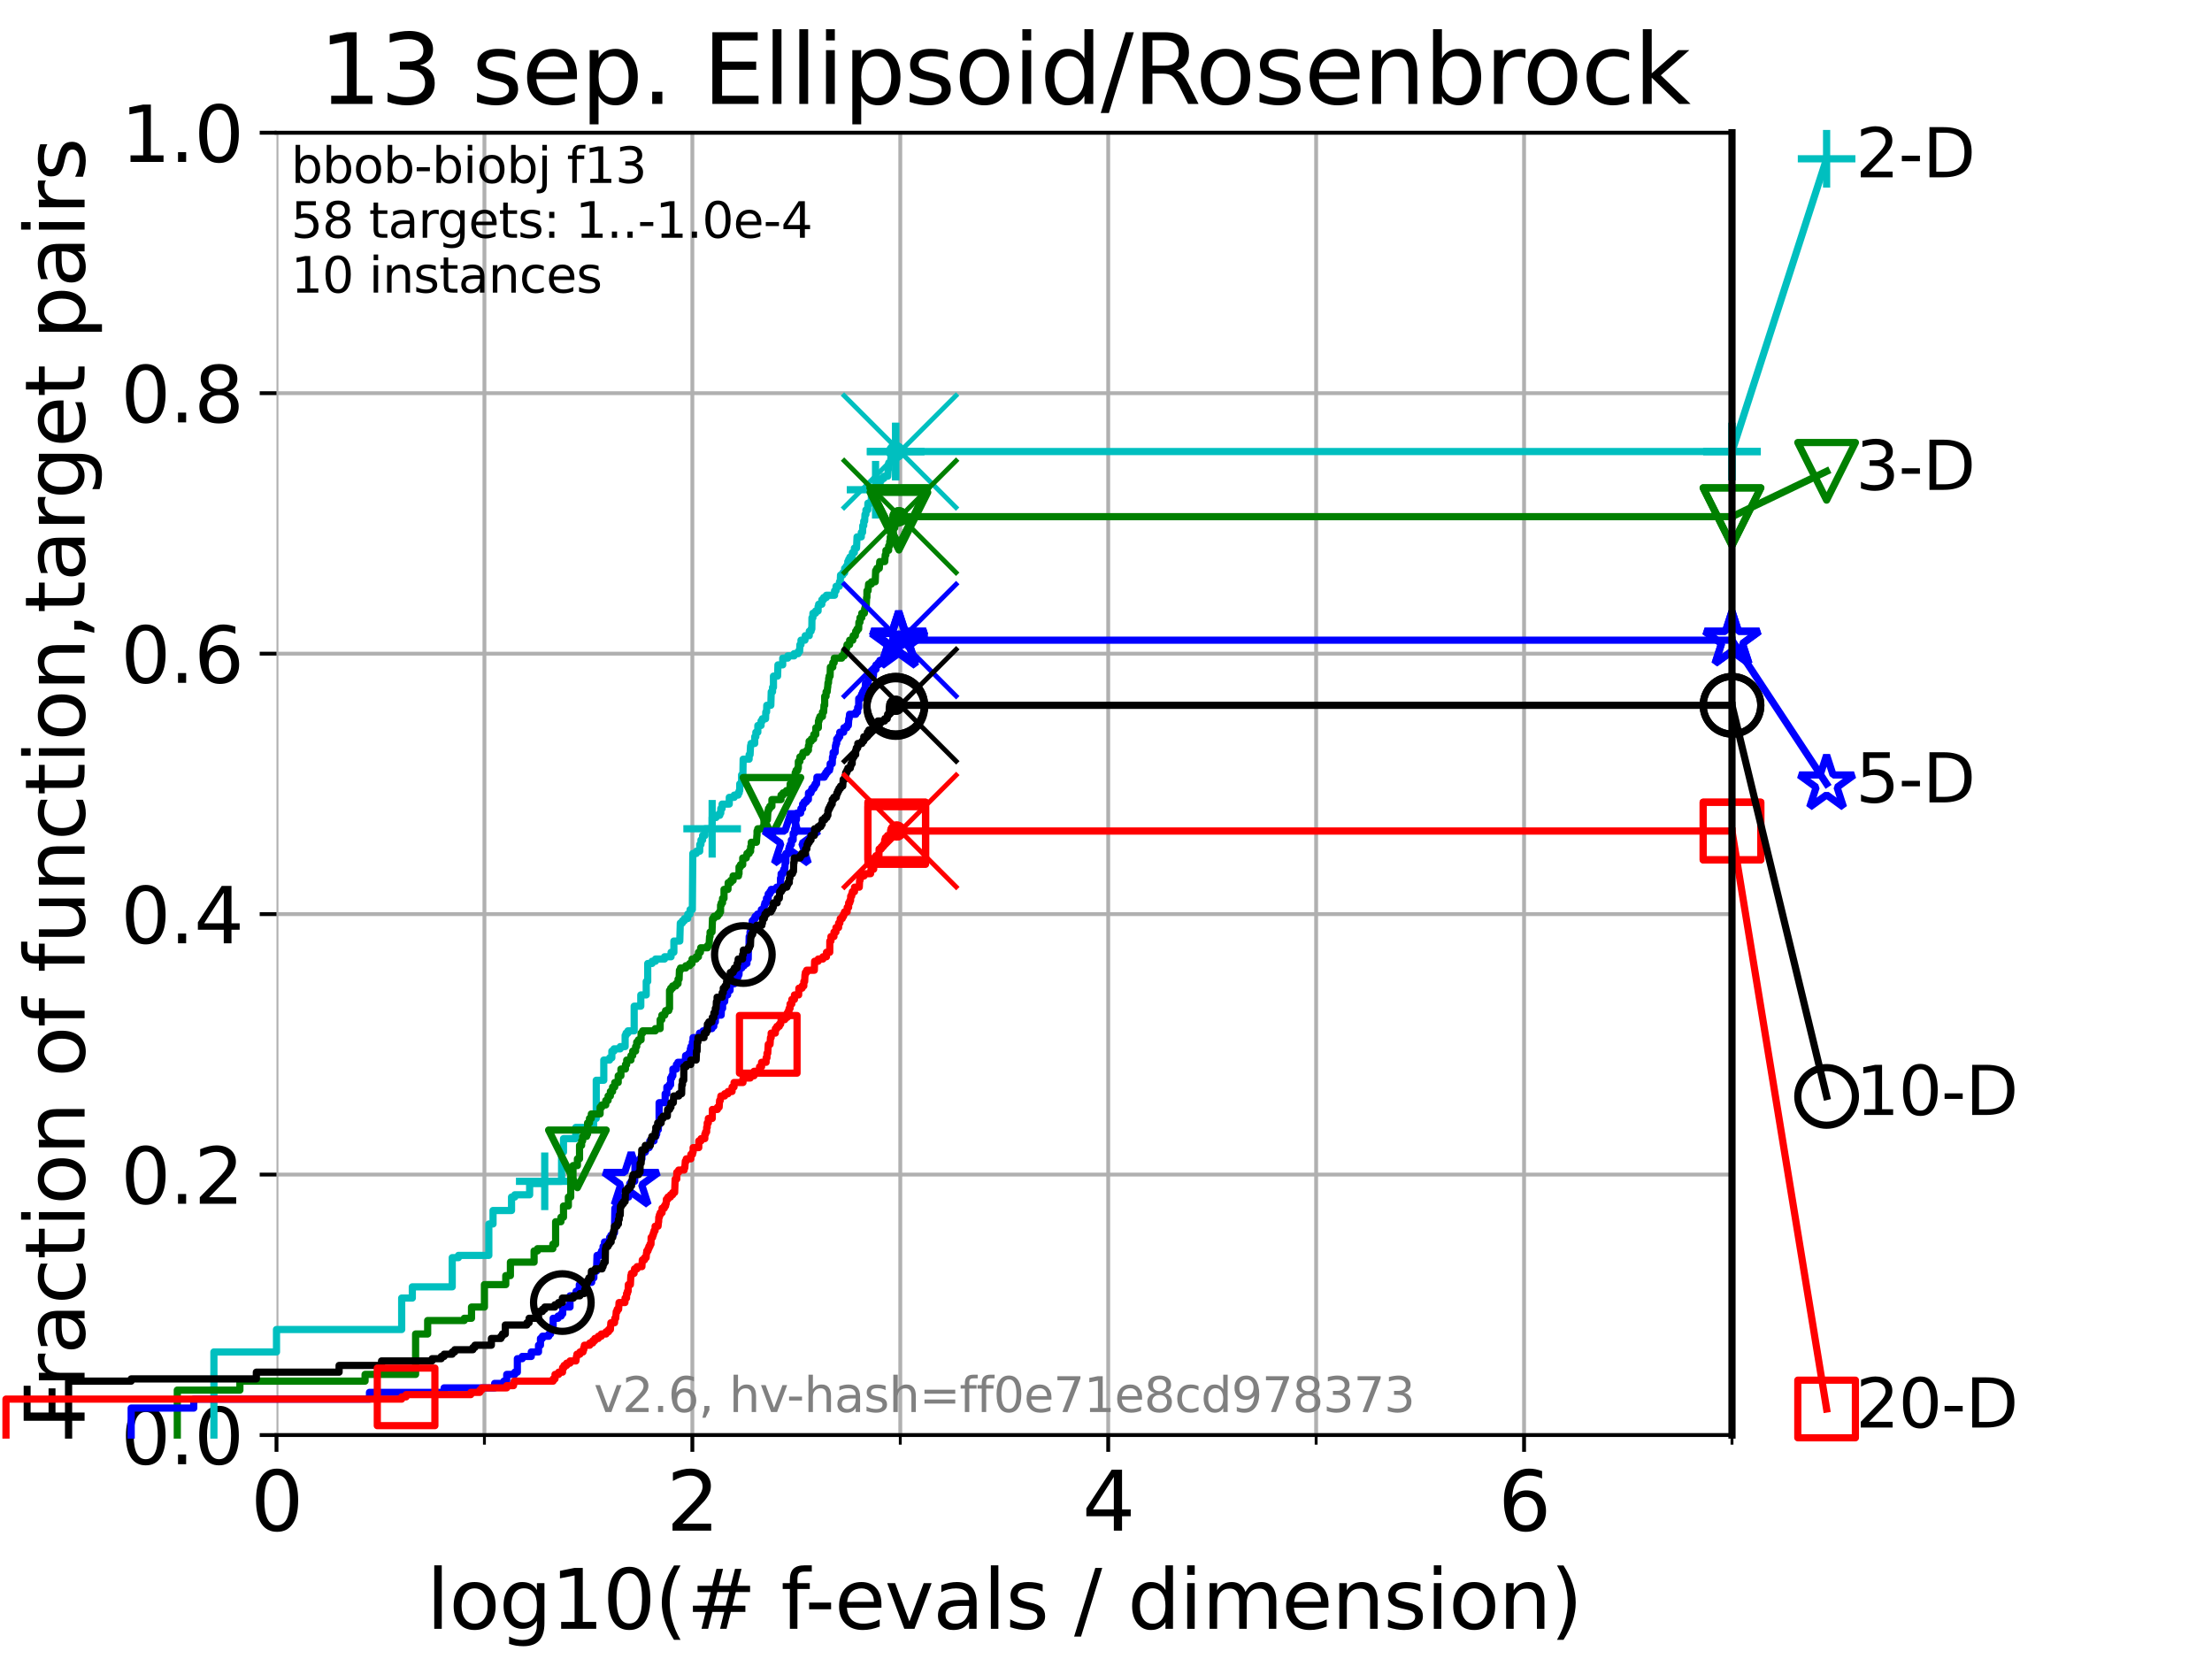 <?xml version="1.0" encoding="utf-8" standalone="no"?>
<!DOCTYPE svg PUBLIC "-//W3C//DTD SVG 1.1//EN"
  "http://www.w3.org/Graphics/SVG/1.1/DTD/svg11.dtd">
<svg xmlns:xlink="http://www.w3.org/1999/xlink" width="460.8pt" height="345.6pt" viewBox="0 0 460.8 345.6" xmlns="http://www.w3.org/2000/svg" version="1.1">
 <defs>
  <style type="text/css">*{stroke-linejoin: round; stroke-linecap: butt}</style>
 </defs>
 <g id="figure_1">
  <g id="patch_1">
   <path d="M 0 345.6 
L 460.8 345.6 
L 460.8 0 
L 0 0 
z
" style="fill: #ffffff"/>
  </g>
  <g id="axes_1">
   <g id="patch_2">
    <path d="M 57.6 298.944 
L 360.806 298.944 
L 360.806 27.648 
L 57.6 27.648 
z
" style="fill: #ffffff"/>
   </g>
   <g id="matplotlib.axis_1">
    <g id="xtick_1">
     <g id="line2d_1">
      <path d="M 57.6 298.944 
L 57.6 27.648 
" clip-path="url(#p3ea98308e4)" style="fill: none; stroke: #b0b0b0; stroke-width: 0.8; stroke-linecap: square"/>
     </g>
     <g id="line2d_2">
      <defs>
       <path id="mf51da1ae66" d="M 0 0 
L 0 3.5 
" style="stroke: #000000; stroke-width: 0.8"/>
      </defs>
      <g>
       <use xlink:href="#mf51da1ae66" x="57.6" y="298.944" style="stroke: #000000; stroke-width: 0.8"/>
      </g>
     </g>
     <g id="text_1">
      <!-- 0 -->
      <g transform="translate(52.192 318.861) scale(0.17 -0.17)">
       <defs>
        <path id="DejaVuSans-30" d="M 2034 4250 
Q 1547 4250 1301 3770 
Q 1056 3291 1056 2328 
Q 1056 1369 1301 889 
Q 1547 409 2034 409 
Q 2525 409 2770 889 
Q 3016 1369 3016 2328 
Q 3016 3291 2770 3770 
Q 2525 4250 2034 4250 
z
M 2034 4750 
Q 2819 4750 3233 4129 
Q 3647 3509 3647 2328 
Q 3647 1150 3233 529 
Q 2819 -91 2034 -91 
Q 1250 -91 836 529 
Q 422 1150 422 2328 
Q 422 3509 836 4129 
Q 1250 4750 2034 4750 
z
" transform="scale(0.016)"/>
       </defs>
       <use xlink:href="#DejaVuSans-30"/>
      </g>
     </g>
    </g>
    <g id="xtick_2">
     <g id="line2d_3">
      <path d="M 144.23 298.944 
L 144.23 27.648 
" clip-path="url(#p3ea98308e4)" style="fill: none; stroke: #b0b0b0; stroke-width: 0.8; stroke-linecap: square"/>
     </g>
     <g id="line2d_4">
      <g>
       <use xlink:href="#mf51da1ae66" x="144.23" y="298.944" style="stroke: #000000; stroke-width: 0.8"/>
      </g>
     </g>
     <g id="text_2">
      <!-- 2 -->
      <g transform="translate(138.822 318.861) scale(0.17 -0.17)">
       <defs>
        <path id="DejaVuSans-32" d="M 1228 531 
L 3431 531 
L 3431 0 
L 469 0 
L 469 531 
Q 828 903 1448 1529 
Q 2069 2156 2228 2338 
Q 2531 2678 2651 2914 
Q 2772 3150 2772 3378 
Q 2772 3750 2511 3984 
Q 2250 4219 1831 4219 
Q 1534 4219 1204 4116 
Q 875 4013 500 3803 
L 500 4441 
Q 881 4594 1212 4672 
Q 1544 4750 1819 4750 
Q 2544 4750 2975 4387 
Q 3406 4025 3406 3419 
Q 3406 3131 3298 2873 
Q 3191 2616 2906 2266 
Q 2828 2175 2409 1742 
Q 1991 1309 1228 531 
z
" transform="scale(0.016)"/>
       </defs>
       <use xlink:href="#DejaVuSans-32"/>
      </g>
     </g>
    </g>
    <g id="xtick_3">
     <g id="line2d_5">
      <path d="M 230.861 298.944 
L 230.861 27.648 
" clip-path="url(#p3ea98308e4)" style="fill: none; stroke: #b0b0b0; stroke-width: 0.8; stroke-linecap: square"/>
     </g>
     <g id="line2d_6">
      <g>
       <use xlink:href="#mf51da1ae66" x="230.861" y="298.944" style="stroke: #000000; stroke-width: 0.8"/>
      </g>
     </g>
     <g id="text_3">
      <!-- 4 -->
      <g transform="translate(225.453 318.861) scale(0.17 -0.17)">
       <defs>
        <path id="DejaVuSans-34" d="M 2419 4116 
L 825 1625 
L 2419 1625 
L 2419 4116 
z
M 2253 4666 
L 3047 4666 
L 3047 1625 
L 3713 1625 
L 3713 1100 
L 3047 1100 
L 3047 0 
L 2419 0 
L 2419 1100 
L 313 1100 
L 313 1709 
L 2253 4666 
z
" transform="scale(0.016)"/>
       </defs>
       <use xlink:href="#DejaVuSans-34"/>
      </g>
     </g>
    </g>
    <g id="xtick_4">
     <g id="line2d_7">
      <path d="M 317.491 298.944 
L 317.491 27.648 
" clip-path="url(#p3ea98308e4)" style="fill: none; stroke: #b0b0b0; stroke-width: 0.8; stroke-linecap: square"/>
     </g>
     <g id="line2d_8">
      <g>
       <use xlink:href="#mf51da1ae66" x="317.491" y="298.944" style="stroke: #000000; stroke-width: 0.8"/>
      </g>
     </g>
     <g id="text_4">
      <!-- 6 -->
      <g transform="translate(312.083 318.861) scale(0.17 -0.17)">
       <defs>
        <path id="DejaVuSans-36" d="M 2113 2584 
Q 1688 2584 1439 2293 
Q 1191 2003 1191 1497 
Q 1191 994 1439 701 
Q 1688 409 2113 409 
Q 2538 409 2786 701 
Q 3034 994 3034 1497 
Q 3034 2003 2786 2293 
Q 2538 2584 2113 2584 
z
M 3366 4563 
L 3366 3988 
Q 3128 4100 2886 4159 
Q 2644 4219 2406 4219 
Q 1781 4219 1451 3797 
Q 1122 3375 1075 2522 
Q 1259 2794 1537 2939 
Q 1816 3084 2150 3084 
Q 2853 3084 3261 2657 
Q 3669 2231 3669 1497 
Q 3669 778 3244 343 
Q 2819 -91 2113 -91 
Q 1303 -91 875 529 
Q 447 1150 447 2328 
Q 447 3434 972 4092 
Q 1497 4750 2381 4750 
Q 2619 4750 2861 4703 
Q 3103 4656 3366 4563 
z
" transform="scale(0.016)"/>
       </defs>
       <use xlink:href="#DejaVuSans-36"/>
      </g>
     </g>
    </g>
    <g id="xtick_5">
     <g id="line2d_9">
      <path d="M 100.915 298.944 
L 100.915 27.648 
" clip-path="url(#p3ea98308e4)" style="fill: none; stroke: #b0b0b0; stroke-width: 0.8; stroke-linecap: square"/>
     </g>
     <g id="line2d_10">
      <defs>
       <path id="maa326300c0" d="M 0 0 
L 0 2 
" style="stroke: #000000; stroke-width: 0.6"/>
      </defs>
      <g>
       <use xlink:href="#maa326300c0" x="100.915" y="298.944" style="stroke: #000000; stroke-width: 0.6"/>
      </g>
     </g>
    </g>
    <g id="xtick_6">
     <g id="line2d_11">
      <path d="M 187.546 298.944 
L 187.546 27.648 
" clip-path="url(#p3ea98308e4)" style="fill: none; stroke: #b0b0b0; stroke-width: 0.8; stroke-linecap: square"/>
     </g>
     <g id="line2d_12">
      <g>
       <use xlink:href="#maa326300c0" x="187.546" y="298.944" style="stroke: #000000; stroke-width: 0.6"/>
      </g>
     </g>
    </g>
    <g id="xtick_7">
     <g id="line2d_13">
      <path d="M 274.176 298.944 
L 274.176 27.648 
" clip-path="url(#p3ea98308e4)" style="fill: none; stroke: #b0b0b0; stroke-width: 0.8; stroke-linecap: square"/>
     </g>
     <g id="line2d_14">
      <g>
       <use xlink:href="#maa326300c0" x="274.176" y="298.944" style="stroke: #000000; stroke-width: 0.6"/>
      </g>
     </g>
    </g>
    <g id="xtick_8">
     <g id="line2d_15">
      <path d="M 360.806 298.944 
L 360.806 27.648 
" clip-path="url(#p3ea98308e4)" style="fill: none; stroke: #b0b0b0; stroke-width: 0.8; stroke-linecap: square"/>
     </g>
     <g id="line2d_16">
      <g>
       <use xlink:href="#maa326300c0" x="360.806" y="298.944" style="stroke: #000000; stroke-width: 0.6"/>
      </g>
     </g>
    </g>
    <g id="text_5">
     <!-- log10(# f-evals / dimension) -->
     <g transform="translate(88.823 339.314) scale(0.17 -0.17)">
      <defs>
       <path id="DejaVuSans-6c" d="M 603 4863 
L 1178 4863 
L 1178 0 
L 603 0 
L 603 4863 
z
" transform="scale(0.016)"/>
       <path id="DejaVuSans-6f" d="M 1959 3097 
Q 1497 3097 1228 2736 
Q 959 2375 959 1747 
Q 959 1119 1226 758 
Q 1494 397 1959 397 
Q 2419 397 2687 759 
Q 2956 1122 2956 1747 
Q 2956 2369 2687 2733 
Q 2419 3097 1959 3097 
z
M 1959 3584 
Q 2709 3584 3137 3096 
Q 3566 2609 3566 1747 
Q 3566 888 3137 398 
Q 2709 -91 1959 -91 
Q 1206 -91 779 398 
Q 353 888 353 1747 
Q 353 2609 779 3096 
Q 1206 3584 1959 3584 
z
" transform="scale(0.016)"/>
       <path id="DejaVuSans-67" d="M 2906 1791 
Q 2906 2416 2648 2759 
Q 2391 3103 1925 3103 
Q 1463 3103 1205 2759 
Q 947 2416 947 1791 
Q 947 1169 1205 825 
Q 1463 481 1925 481 
Q 2391 481 2648 825 
Q 2906 1169 2906 1791 
z
M 3481 434 
Q 3481 -459 3084 -895 
Q 2688 -1331 1869 -1331 
Q 1566 -1331 1297 -1286 
Q 1028 -1241 775 -1147 
L 775 -588 
Q 1028 -725 1275 -790 
Q 1522 -856 1778 -856 
Q 2344 -856 2625 -561 
Q 2906 -266 2906 331 
L 2906 616 
Q 2728 306 2450 153 
Q 2172 0 1784 0 
Q 1141 0 747 490 
Q 353 981 353 1791 
Q 353 2603 747 3093 
Q 1141 3584 1784 3584 
Q 2172 3584 2450 3431 
Q 2728 3278 2906 2969 
L 2906 3500 
L 3481 3500 
L 3481 434 
z
" transform="scale(0.016)"/>
       <path id="DejaVuSans-31" d="M 794 531 
L 1825 531 
L 1825 4091 
L 703 3866 
L 703 4441 
L 1819 4666 
L 2450 4666 
L 2450 531 
L 3481 531 
L 3481 0 
L 794 0 
L 794 531 
z
" transform="scale(0.016)"/>
       <path id="DejaVuSans-28" d="M 1984 4856 
Q 1566 4138 1362 3434 
Q 1159 2731 1159 2009 
Q 1159 1288 1364 580 
Q 1569 -128 1984 -844 
L 1484 -844 
Q 1016 -109 783 600 
Q 550 1309 550 2009 
Q 550 2706 781 3412 
Q 1013 4119 1484 4856 
L 1984 4856 
z
" transform="scale(0.016)"/>
       <path id="DejaVuSans-23" d="M 3272 2816 
L 2363 2816 
L 2100 1772 
L 3016 1772 
L 3272 2816 
z
M 2803 4594 
L 2478 3297 
L 3391 3297 
L 3719 4594 
L 4219 4594 
L 3897 3297 
L 4872 3297 
L 4872 2816 
L 3775 2816 
L 3519 1772 
L 4513 1772 
L 4513 1294 
L 3397 1294 
L 3072 0 
L 2572 0 
L 2894 1294 
L 1978 1294 
L 1656 0 
L 1153 0 
L 1478 1294 
L 494 1294 
L 494 1772 
L 1594 1772 
L 1856 2816 
L 850 2816 
L 850 3297 
L 1978 3297 
L 2297 4594 
L 2803 4594 
z
" transform="scale(0.016)"/>
       <path id="DejaVuSans-20" transform="scale(0.016)"/>
       <path id="DejaVuSans-66" d="M 2375 4863 
L 2375 4384 
L 1825 4384 
Q 1516 4384 1395 4259 
Q 1275 4134 1275 3809 
L 1275 3500 
L 2222 3500 
L 2222 3053 
L 1275 3053 
L 1275 0 
L 697 0 
L 697 3053 
L 147 3053 
L 147 3500 
L 697 3500 
L 697 3744 
Q 697 4328 969 4595 
Q 1241 4863 1831 4863 
L 2375 4863 
z
" transform="scale(0.016)"/>
       <path id="DejaVuSans-2d" d="M 313 2009 
L 1997 2009 
L 1997 1497 
L 313 1497 
L 313 2009 
z
" transform="scale(0.016)"/>
       <path id="DejaVuSans-65" d="M 3597 1894 
L 3597 1613 
L 953 1613 
Q 991 1019 1311 708 
Q 1631 397 2203 397 
Q 2534 397 2845 478 
Q 3156 559 3463 722 
L 3463 178 
Q 3153 47 2828 -22 
Q 2503 -91 2169 -91 
Q 1331 -91 842 396 
Q 353 884 353 1716 
Q 353 2575 817 3079 
Q 1281 3584 2069 3584 
Q 2775 3584 3186 3129 
Q 3597 2675 3597 1894 
z
M 3022 2063 
Q 3016 2534 2758 2815 
Q 2500 3097 2075 3097 
Q 1594 3097 1305 2825 
Q 1016 2553 972 2059 
L 3022 2063 
z
" transform="scale(0.016)"/>
       <path id="DejaVuSans-76" d="M 191 3500 
L 800 3500 
L 1894 563 
L 2988 3500 
L 3597 3500 
L 2284 0 
L 1503 0 
L 191 3500 
z
" transform="scale(0.016)"/>
       <path id="DejaVuSans-61" d="M 2194 1759 
Q 1497 1759 1228 1600 
Q 959 1441 959 1056 
Q 959 750 1161 570 
Q 1363 391 1709 391 
Q 2188 391 2477 730 
Q 2766 1069 2766 1631 
L 2766 1759 
L 2194 1759 
z
M 3341 1997 
L 3341 0 
L 2766 0 
L 2766 531 
Q 2569 213 2275 61 
Q 1981 -91 1556 -91 
Q 1019 -91 701 211 
Q 384 513 384 1019 
Q 384 1609 779 1909 
Q 1175 2209 1959 2209 
L 2766 2209 
L 2766 2266 
Q 2766 2663 2505 2880 
Q 2244 3097 1772 3097 
Q 1472 3097 1187 3025 
Q 903 2953 641 2809 
L 641 3341 
Q 956 3463 1253 3523 
Q 1550 3584 1831 3584 
Q 2591 3584 2966 3190 
Q 3341 2797 3341 1997 
z
" transform="scale(0.016)"/>
       <path id="DejaVuSans-73" d="M 2834 3397 
L 2834 2853 
Q 2591 2978 2328 3040 
Q 2066 3103 1784 3103 
Q 1356 3103 1142 2972 
Q 928 2841 928 2578 
Q 928 2378 1081 2264 
Q 1234 2150 1697 2047 
L 1894 2003 
Q 2506 1872 2764 1633 
Q 3022 1394 3022 966 
Q 3022 478 2636 193 
Q 2250 -91 1575 -91 
Q 1294 -91 989 -36 
Q 684 19 347 128 
L 347 722 
Q 666 556 975 473 
Q 1284 391 1588 391 
Q 1994 391 2212 530 
Q 2431 669 2431 922 
Q 2431 1156 2273 1281 
Q 2116 1406 1581 1522 
L 1381 1569 
Q 847 1681 609 1914 
Q 372 2147 372 2553 
Q 372 3047 722 3315 
Q 1072 3584 1716 3584 
Q 2034 3584 2315 3537 
Q 2597 3491 2834 3397 
z
" transform="scale(0.016)"/>
       <path id="DejaVuSans-2f" d="M 1625 4666 
L 2156 4666 
L 531 -594 
L 0 -594 
L 1625 4666 
z
" transform="scale(0.016)"/>
       <path id="DejaVuSans-64" d="M 2906 2969 
L 2906 4863 
L 3481 4863 
L 3481 0 
L 2906 0 
L 2906 525 
Q 2725 213 2448 61 
Q 2172 -91 1784 -91 
Q 1150 -91 751 415 
Q 353 922 353 1747 
Q 353 2572 751 3078 
Q 1150 3584 1784 3584 
Q 2172 3584 2448 3432 
Q 2725 3281 2906 2969 
z
M 947 1747 
Q 947 1113 1208 752 
Q 1469 391 1925 391 
Q 2381 391 2643 752 
Q 2906 1113 2906 1747 
Q 2906 2381 2643 2742 
Q 2381 3103 1925 3103 
Q 1469 3103 1208 2742 
Q 947 2381 947 1747 
z
" transform="scale(0.016)"/>
       <path id="DejaVuSans-69" d="M 603 3500 
L 1178 3500 
L 1178 0 
L 603 0 
L 603 3500 
z
M 603 4863 
L 1178 4863 
L 1178 4134 
L 603 4134 
L 603 4863 
z
" transform="scale(0.016)"/>
       <path id="DejaVuSans-6d" d="M 3328 2828 
Q 3544 3216 3844 3400 
Q 4144 3584 4550 3584 
Q 5097 3584 5394 3201 
Q 5691 2819 5691 2113 
L 5691 0 
L 5113 0 
L 5113 2094 
Q 5113 2597 4934 2840 
Q 4756 3084 4391 3084 
Q 3944 3084 3684 2787 
Q 3425 2491 3425 1978 
L 3425 0 
L 2847 0 
L 2847 2094 
Q 2847 2600 2669 2842 
Q 2491 3084 2119 3084 
Q 1678 3084 1418 2786 
Q 1159 2488 1159 1978 
L 1159 0 
L 581 0 
L 581 3500 
L 1159 3500 
L 1159 2956 
Q 1356 3278 1631 3431 
Q 1906 3584 2284 3584 
Q 2666 3584 2933 3390 
Q 3200 3197 3328 2828 
z
" transform="scale(0.016)"/>
       <path id="DejaVuSans-6e" d="M 3513 2113 
L 3513 0 
L 2938 0 
L 2938 2094 
Q 2938 2591 2744 2837 
Q 2550 3084 2163 3084 
Q 1697 3084 1428 2787 
Q 1159 2491 1159 1978 
L 1159 0 
L 581 0 
L 581 3500 
L 1159 3500 
L 1159 2956 
Q 1366 3272 1645 3428 
Q 1925 3584 2291 3584 
Q 2894 3584 3203 3211 
Q 3513 2838 3513 2113 
z
" transform="scale(0.016)"/>
       <path id="DejaVuSans-29" d="M 513 4856 
L 1013 4856 
Q 1481 4119 1714 3412 
Q 1947 2706 1947 2009 
Q 1947 1309 1714 600 
Q 1481 -109 1013 -844 
L 513 -844 
Q 928 -128 1133 580 
Q 1338 1288 1338 2009 
Q 1338 2731 1133 3434 
Q 928 4138 513 4856 
z
" transform="scale(0.016)"/>
      </defs>
      <use xlink:href="#DejaVuSans-6c"/>
      <use xlink:href="#DejaVuSans-6f" x="27.783"/>
      <use xlink:href="#DejaVuSans-67" x="88.965"/>
      <use xlink:href="#DejaVuSans-31" x="152.441"/>
      <use xlink:href="#DejaVuSans-30" x="216.064"/>
      <use xlink:href="#DejaVuSans-28" x="279.688"/>
      <use xlink:href="#DejaVuSans-23" x="318.701"/>
      <use xlink:href="#DejaVuSans-20" x="402.49"/>
      <use xlink:href="#DejaVuSans-66" x="434.277"/>
      <use xlink:href="#DejaVuSans-2d" x="463.982"/>
      <use xlink:href="#DejaVuSans-65" x="500.066"/>
      <use xlink:href="#DejaVuSans-76" x="561.59"/>
      <use xlink:href="#DejaVuSans-61" x="620.77"/>
      <use xlink:href="#DejaVuSans-6c" x="682.049"/>
      <use xlink:href="#DejaVuSans-73" x="709.832"/>
      <use xlink:href="#DejaVuSans-20" x="761.932"/>
      <use xlink:href="#DejaVuSans-2f" x="793.719"/>
      <use xlink:href="#DejaVuSans-20" x="827.41"/>
      <use xlink:href="#DejaVuSans-64" x="859.197"/>
      <use xlink:href="#DejaVuSans-69" x="922.674"/>
      <use xlink:href="#DejaVuSans-6d" x="950.457"/>
      <use xlink:href="#DejaVuSans-65" x="1047.869"/>
      <use xlink:href="#DejaVuSans-6e" x="1109.393"/>
      <use xlink:href="#DejaVuSans-73" x="1172.771"/>
      <use xlink:href="#DejaVuSans-69" x="1224.871"/>
      <use xlink:href="#DejaVuSans-6f" x="1252.654"/>
      <use xlink:href="#DejaVuSans-6e" x="1313.836"/>
      <use xlink:href="#DejaVuSans-29" x="1377.215"/>
     </g>
    </g>
   </g>
   <g id="matplotlib.axis_2">
    <g id="ytick_1">
     <g id="line2d_17">
      <path d="M 57.6 298.944 
L 360.806 298.944 
" clip-path="url(#p3ea98308e4)" style="fill: none; stroke: #b0b0b0; stroke-width: 0.8; stroke-linecap: square"/>
     </g>
     <g id="line2d_18">
      <defs>
       <path id="m1f2eb18726" d="M 0 0 
L -3.5 0 
" style="stroke: #000000; stroke-width: 0.8"/>
      </defs>
      <g>
       <use xlink:href="#m1f2eb18726" x="57.6" y="298.944" style="stroke: #000000; stroke-width: 0.8"/>
      </g>
     </g>
     <g id="text_6">
      <!-- 0.0 -->
      <g transform="translate(25.155 305.023) scale(0.16 -0.16)">
       <defs>
        <path id="DejaVuSans-2e" d="M 684 794 
L 1344 794 
L 1344 0 
L 684 0 
L 684 794 
z
" transform="scale(0.016)"/>
       </defs>
       <use xlink:href="#DejaVuSans-30"/>
       <use xlink:href="#DejaVuSans-2e" x="63.623"/>
       <use xlink:href="#DejaVuSans-30" x="95.41"/>
      </g>
     </g>
    </g>
    <g id="ytick_2">
     <g id="line2d_19">
      <path d="M 57.6 244.685 
L 360.806 244.685 
" clip-path="url(#p3ea98308e4)" style="fill: none; stroke: #b0b0b0; stroke-width: 0.8; stroke-linecap: square"/>
     </g>
     <g id="line2d_20">
      <g>
       <use xlink:href="#m1f2eb18726" x="57.6" y="244.685" style="stroke: #000000; stroke-width: 0.8"/>
      </g>
     </g>
     <g id="text_7">
      <!-- 0.2 -->
      <g transform="translate(25.155 250.764) scale(0.16 -0.16)">
       <use xlink:href="#DejaVuSans-30"/>
       <use xlink:href="#DejaVuSans-2e" x="63.623"/>
       <use xlink:href="#DejaVuSans-32" x="95.41"/>
      </g>
     </g>
    </g>
    <g id="ytick_3">
     <g id="line2d_21">
      <path d="M 57.6 190.426 
L 360.806 190.426 
" clip-path="url(#p3ea98308e4)" style="fill: none; stroke: #b0b0b0; stroke-width: 0.8; stroke-linecap: square"/>
     </g>
     <g id="line2d_22">
      <g>
       <use xlink:href="#m1f2eb18726" x="57.6" y="190.426" style="stroke: #000000; stroke-width: 0.8"/>
      </g>
     </g>
     <g id="text_8">
      <!-- 0.4 -->
      <g transform="translate(25.155 196.504) scale(0.16 -0.16)">
       <use xlink:href="#DejaVuSans-30"/>
       <use xlink:href="#DejaVuSans-2e" x="63.623"/>
       <use xlink:href="#DejaVuSans-34" x="95.41"/>
      </g>
     </g>
    </g>
    <g id="ytick_4">
     <g id="line2d_23">
      <path d="M 57.6 136.166 
L 360.806 136.166 
" clip-path="url(#p3ea98308e4)" style="fill: none; stroke: #b0b0b0; stroke-width: 0.8; stroke-linecap: square"/>
     </g>
     <g id="line2d_24">
      <g>
       <use xlink:href="#m1f2eb18726" x="57.6" y="136.166" style="stroke: #000000; stroke-width: 0.8"/>
      </g>
     </g>
     <g id="text_9">
      <!-- 0.6 -->
      <g transform="translate(25.155 142.245) scale(0.16 -0.16)">
       <use xlink:href="#DejaVuSans-30"/>
       <use xlink:href="#DejaVuSans-2e" x="63.623"/>
       <use xlink:href="#DejaVuSans-36" x="95.41"/>
      </g>
     </g>
    </g>
    <g id="ytick_5">
     <g id="line2d_25">
      <path d="M 57.6 81.907 
L 360.806 81.907 
" clip-path="url(#p3ea98308e4)" style="fill: none; stroke: #b0b0b0; stroke-width: 0.8; stroke-linecap: square"/>
     </g>
     <g id="line2d_26">
      <g>
       <use xlink:href="#m1f2eb18726" x="57.6" y="81.907" style="stroke: #000000; stroke-width: 0.8"/>
      </g>
     </g>
     <g id="text_10">
      <!-- 0.8 -->
      <g transform="translate(25.155 87.986) scale(0.16 -0.16)">
       <defs>
        <path id="DejaVuSans-38" d="M 2034 2216 
Q 1584 2216 1326 1975 
Q 1069 1734 1069 1313 
Q 1069 891 1326 650 
Q 1584 409 2034 409 
Q 2484 409 2743 651 
Q 3003 894 3003 1313 
Q 3003 1734 2745 1975 
Q 2488 2216 2034 2216 
z
M 1403 2484 
Q 997 2584 770 2862 
Q 544 3141 544 3541 
Q 544 4100 942 4425 
Q 1341 4750 2034 4750 
Q 2731 4750 3128 4425 
Q 3525 4100 3525 3541 
Q 3525 3141 3298 2862 
Q 3072 2584 2669 2484 
Q 3125 2378 3379 2068 
Q 3634 1759 3634 1313 
Q 3634 634 3220 271 
Q 2806 -91 2034 -91 
Q 1263 -91 848 271 
Q 434 634 434 1313 
Q 434 1759 690 2068 
Q 947 2378 1403 2484 
z
M 1172 3481 
Q 1172 3119 1398 2916 
Q 1625 2713 2034 2713 
Q 2441 2713 2670 2916 
Q 2900 3119 2900 3481 
Q 2900 3844 2670 4047 
Q 2441 4250 2034 4250 
Q 1625 4250 1398 4047 
Q 1172 3844 1172 3481 
z
" transform="scale(0.016)"/>
       </defs>
       <use xlink:href="#DejaVuSans-30"/>
       <use xlink:href="#DejaVuSans-2e" x="63.623"/>
       <use xlink:href="#DejaVuSans-38" x="95.41"/>
      </g>
     </g>
    </g>
    <g id="ytick_6">
     <g id="line2d_27">
      <path d="M 57.6 27.648 
L 360.806 27.648 
" clip-path="url(#p3ea98308e4)" style="fill: none; stroke: #b0b0b0; stroke-width: 0.8; stroke-linecap: square"/>
     </g>
     <g id="line2d_28">
      <g>
       <use xlink:href="#m1f2eb18726" x="57.6" y="27.648" style="stroke: #000000; stroke-width: 0.8"/>
      </g>
     </g>
     <g id="text_11">
      <!-- 1.0 -->
      <g transform="translate(25.155 33.727) scale(0.16 -0.16)">
       <use xlink:href="#DejaVuSans-31"/>
       <use xlink:href="#DejaVuSans-2e" x="63.623"/>
       <use xlink:href="#DejaVuSans-30" x="95.41"/>
      </g>
     </g>
    </g>
    <g id="text_12">
     <!-- Fraction of function,target pairs -->
     <g transform="translate(17.62 297.681) rotate(-90) scale(0.17 -0.17)">
      <defs>
       <path id="DejaVuSans-46" d="M 628 4666 
L 3309 4666 
L 3309 4134 
L 1259 4134 
L 1259 2759 
L 3109 2759 
L 3109 2228 
L 1259 2228 
L 1259 0 
L 628 0 
L 628 4666 
z
" transform="scale(0.016)"/>
       <path id="DejaVuSans-72" d="M 2631 2963 
Q 2534 3019 2420 3045 
Q 2306 3072 2169 3072 
Q 1681 3072 1420 2755 
Q 1159 2438 1159 1844 
L 1159 0 
L 581 0 
L 581 3500 
L 1159 3500 
L 1159 2956 
Q 1341 3275 1631 3429 
Q 1922 3584 2338 3584 
Q 2397 3584 2469 3576 
Q 2541 3569 2628 3553 
L 2631 2963 
z
" transform="scale(0.016)"/>
       <path id="DejaVuSans-63" d="M 3122 3366 
L 3122 2828 
Q 2878 2963 2633 3030 
Q 2388 3097 2138 3097 
Q 1578 3097 1268 2742 
Q 959 2388 959 1747 
Q 959 1106 1268 751 
Q 1578 397 2138 397 
Q 2388 397 2633 464 
Q 2878 531 3122 666 
L 3122 134 
Q 2881 22 2623 -34 
Q 2366 -91 2075 -91 
Q 1284 -91 818 406 
Q 353 903 353 1747 
Q 353 2603 823 3093 
Q 1294 3584 2113 3584 
Q 2378 3584 2631 3529 
Q 2884 3475 3122 3366 
z
" transform="scale(0.016)"/>
       <path id="DejaVuSans-74" d="M 1172 4494 
L 1172 3500 
L 2356 3500 
L 2356 3053 
L 1172 3053 
L 1172 1153 
Q 1172 725 1289 603 
Q 1406 481 1766 481 
L 2356 481 
L 2356 0 
L 1766 0 
Q 1100 0 847 248 
Q 594 497 594 1153 
L 594 3053 
L 172 3053 
L 172 3500 
L 594 3500 
L 594 4494 
L 1172 4494 
z
" transform="scale(0.016)"/>
       <path id="DejaVuSans-75" d="M 544 1381 
L 544 3500 
L 1119 3500 
L 1119 1403 
Q 1119 906 1312 657 
Q 1506 409 1894 409 
Q 2359 409 2629 706 
Q 2900 1003 2900 1516 
L 2900 3500 
L 3475 3500 
L 3475 0 
L 2900 0 
L 2900 538 
Q 2691 219 2414 64 
Q 2138 -91 1772 -91 
Q 1169 -91 856 284 
Q 544 659 544 1381 
z
M 1991 3584 
L 1991 3584 
z
" transform="scale(0.016)"/>
       <path id="DejaVuSans-2c" d="M 750 794 
L 1409 794 
L 1409 256 
L 897 -744 
L 494 -744 
L 750 256 
L 750 794 
z
" transform="scale(0.016)"/>
       <path id="DejaVuSans-70" d="M 1159 525 
L 1159 -1331 
L 581 -1331 
L 581 3500 
L 1159 3500 
L 1159 2969 
Q 1341 3281 1617 3432 
Q 1894 3584 2278 3584 
Q 2916 3584 3314 3078 
Q 3713 2572 3713 1747 
Q 3713 922 3314 415 
Q 2916 -91 2278 -91 
Q 1894 -91 1617 61 
Q 1341 213 1159 525 
z
M 3116 1747 
Q 3116 2381 2855 2742 
Q 2594 3103 2138 3103 
Q 1681 3103 1420 2742 
Q 1159 2381 1159 1747 
Q 1159 1113 1420 752 
Q 1681 391 2138 391 
Q 2594 391 2855 752 
Q 3116 1113 3116 1747 
z
" transform="scale(0.016)"/>
      </defs>
      <use xlink:href="#DejaVuSans-46"/>
      <use xlink:href="#DejaVuSans-72" x="50.27"/>
      <use xlink:href="#DejaVuSans-61" x="91.383"/>
      <use xlink:href="#DejaVuSans-63" x="152.662"/>
      <use xlink:href="#DejaVuSans-74" x="207.643"/>
      <use xlink:href="#DejaVuSans-69" x="246.852"/>
      <use xlink:href="#DejaVuSans-6f" x="274.635"/>
      <use xlink:href="#DejaVuSans-6e" x="335.816"/>
      <use xlink:href="#DejaVuSans-20" x="399.195"/>
      <use xlink:href="#DejaVuSans-6f" x="430.982"/>
      <use xlink:href="#DejaVuSans-66" x="492.164"/>
      <use xlink:href="#DejaVuSans-20" x="527.369"/>
      <use xlink:href="#DejaVuSans-66" x="559.156"/>
      <use xlink:href="#DejaVuSans-75" x="594.361"/>
      <use xlink:href="#DejaVuSans-6e" x="657.74"/>
      <use xlink:href="#DejaVuSans-63" x="721.119"/>
      <use xlink:href="#DejaVuSans-74" x="776.1"/>
      <use xlink:href="#DejaVuSans-69" x="815.309"/>
      <use xlink:href="#DejaVuSans-6f" x="843.092"/>
      <use xlink:href="#DejaVuSans-6e" x="904.273"/>
      <use xlink:href="#DejaVuSans-2c" x="967.652"/>
      <use xlink:href="#DejaVuSans-74" x="999.439"/>
      <use xlink:href="#DejaVuSans-61" x="1038.648"/>
      <use xlink:href="#DejaVuSans-72" x="1099.928"/>
      <use xlink:href="#DejaVuSans-67" x="1139.291"/>
      <use xlink:href="#DejaVuSans-65" x="1202.768"/>
      <use xlink:href="#DejaVuSans-74" x="1264.291"/>
      <use xlink:href="#DejaVuSans-20" x="1303.5"/>
      <use xlink:href="#DejaVuSans-70" x="1335.287"/>
      <use xlink:href="#DejaVuSans-61" x="1398.764"/>
      <use xlink:href="#DejaVuSans-69" x="1460.043"/>
      <use xlink:href="#DejaVuSans-72" x="1487.826"/>
      <use xlink:href="#DejaVuSans-73" x="1528.939"/>
     </g>
    </g>
   </g>
   <g id="line2d_29">
    <defs>
     <path id="m53c7c08d7f" d="M 0 1.5 
C 0.398 1.5 0.779 1.342 1.061 1.061 
C 1.342 0.779 1.5 0.398 1.5 0 
C 1.5 -0.398 1.342 -0.779 1.061 -1.061 
C 0.779 -1.342 0.398 -1.5 0 -1.5 
C -0.398 -1.5 -0.779 -1.342 -1.061 -1.061 
C -1.342 -0.779 -1.5 -0.398 -1.5 0 
C -1.5 0.398 -1.342 0.779 -1.061 1.061 
C -0.779 1.342 -0.398 1.5 0 1.5 
z
" style="stroke: #00bfbf"/>
    </defs>
    <g>
     <use xlink:href="#m53c7c08d7f" x="186.581" y="94.069" style="fill: #00bfbf; stroke: #00bfbf"/>
     <use xlink:href="#m53c7c08d7f" x="186.581" y="94.069" style="fill: #00bfbf; stroke: #00bfbf"/>
    </g>
   </g>
   <g id="line2d_30">
    <path d="M 44.561 298.944 
L 44.561 281.637 
L 57.6 281.637 
L 57.6 276.96 
L 83.678 276.96 
L 83.678 270.411 
L 85.894 270.411 
L 85.894 268.072 
L 94.206 268.072 
L 94.206 261.992 
L 95.503 261.992 
L 95.503 261.524 
L 101.833 261.524 
L 101.833 254.975 
L 102.708 254.975 
L 102.708 252.169 
L 106.561 252.169 
L 106.561 249.362 
L 107.245 249.362 
L 107.245 248.895 
L 110.336 248.895 
L 110.336 246.556 
L 113.478 246.556 
L 113.478 246.088 
L 116.988 246.088 
L 116.988 240.007 
L 117.384 240.007 
L 117.384 237.201 
L 119.945 237.201 
L 119.945 234.862 
L 123.658 234.862 
L 123.658 232.991 
L 124.211 232.991 
L 124.211 225.039 
L 125.779 225.039 
L 125.779 220.829 
L 126.994 220.829 
L 126.994 220.362 
L 127.458 220.362 
L 127.458 218.958 
L 127.911 218.958 
L 127.911 218.491 
L 129.209 218.491 
L 129.209 218.023 
L 130.226 218.023 
L 130.226 215.684 
L 130.423 215.684 
L 130.423 215.216 
L 130.811 215.216 
L 130.811 214.749 
L 132.109 214.749 
L 132.109 209.603 
L 133.49 209.603 
L 133.49 207.265 
L 134.621 207.265 
L 134.621 204.458 
L 134.932 204.458 
L 134.932 200.716 
L 135.835 200.716 
L 135.835 200.248 
L 136.556 200.248 
L 136.556 199.781 
L 138.439 199.781 
L 138.439 199.313 
L 139.796 199.313 
L 139.796 198.377 
L 140.382 198.377 
L 140.382 196.039 
L 141.611 196.039 
L 141.718 192.297 
L 142.144 192.297 
L 142.144 191.829 
L 142.559 191.829 
L 142.559 191.361 
L 143.265 191.361 
L 143.265 190.426 
L 143.754 190.426 
L 143.754 189.49 
L 144.23 189.49 
L 144.324 177.796 
L 145.058 177.796 
L 145.058 177.329 
L 145.765 177.329 
L 145.765 175.925 
L 146.023 175.925 
L 146.023 174.99 
L 146.362 174.99 
L 146.362 174.054 
L 146.86 174.054 
L 146.86 172.651 
L 148.353 172.651 
L 148.353 170.312 
L 149.166 170.312 
L 149.166 169.845 
L 149.945 169.845 
L 149.945 169.377 
L 150.152 169.377 
L 150.152 168.441 
L 150.425 168.441 
L 150.425 167.506 
L 151.92 167.506 
L 151.92 166.103 
L 152.954 166.103 
L 152.954 165.635 
L 153.764 165.635 
L 153.764 165.167 
L 153.99 165.167 
L 153.99 164.699 
L 154.101 164.699 
L 154.101 163.296 
L 154.487 163.296 
L 154.487 161.425 
L 154.758 161.425 
L 154.811 158.151 
L 156.056 158.151 
L 156.056 157.215 
L 156.255 157.215 
L 156.354 155.344 
L 156.453 155.344 
L 156.453 154.876 
L 157.222 154.876 
L 157.222 153.473 
L 157.457 153.473 
L 157.457 152.538 
L 157.871 152.538 
L 157.871 151.134 
L 158.542 151.134 
L 158.542 150.199 
L 158.804 150.199 
L 158.804 149.731 
L 159.485 149.731 
L 159.527 148.328 
L 159.693 148.328 
L 159.734 146.925 
L 160.581 146.925 
L 160.66 144.118 
L 160.933 144.118 
L 160.933 143.183 
L 161.126 143.183 
L 161.126 140.844 
L 161.987 140.844 
L 162.06 138.505 
L 163.054 138.505 
L 163.054 137.102 
L 164.096 137.102 
L 164.096 136.634 
L 165.423 136.634 
L 165.423 136.166 
L 166.287 136.166 
L 166.287 135.699 
L 166.576 135.699 
L 166.633 134.295 
L 166.86 134.295 
L 166.86 133.36 
L 167.689 133.36 
L 167.743 132.424 
L 168.586 132.424 
L 168.586 131.489 
L 168.969 131.489 
L 168.969 131.021 
L 169.12 131.021 
L 169.145 128.682 
L 169.344 128.682 
L 169.344 127.747 
L 169.905 127.747 
L 169.905 127.279 
L 170.426 127.279 
L 170.426 126.344 
L 170.542 126.344 
L 170.542 125.876 
L 171.204 125.876 
L 171.204 124.94 
L 171.582 124.94 
L 171.582 124.473 
L 172.144 124.473 
L 172.144 124.005 
L 173.856 124.005 
L 173.856 123.069 
L 174.165 123.069 
L 174.165 122.134 
L 174.842 122.134 
L 174.879 121.198 
L 175.044 121.198 
L 175.099 119.795 
L 175.567 119.795 
L 175.567 119.327 
L 175.954 119.327 
L 175.954 118.392 
L 176.299 118.392 
L 176.299 117.924 
L 176.605 117.924 
L 176.605 116.989 
L 176.806 116.989 
L 176.806 116.521 
L 177.054 116.521 
L 177.054 116.053 
L 177.508 116.053 
L 177.572 115.118 
L 177.983 115.118 
L 177.983 114.182 
L 178.431 114.182 
L 178.538 111.843 
L 179.427 111.843 
L 179.427 110.908 
L 179.686 110.908 
L 179.729 109.505 
L 179.928 109.505 
L 179.928 108.569 
L 180.124 108.569 
L 180.194 107.166 
L 180.387 107.166 
L 180.387 106.23 
L 180.769 106.23 
L 180.796 104.827 
L 181.405 104.827 
L 181.405 104.359 
L 181.522 104.359 
L 181.522 103.424 
L 182.196 103.424 
L 182.196 102.488 
L 182.395 102.488 
L 182.395 102.021 
L 182.811 102.021 
L 182.811 101.085 
L 183.324 101.085 
L 183.324 100.15 
L 183.57 100.15 
L 183.57 99.682 
L 184.108 99.682 
L 184.108 99.214 
L 184.937 99.214 
L 185.023 97.811 
L 185.077 97.811 
L 185.141 96.408 
L 185.574 96.408 
L 185.574 95.472 
L 185.946 95.472 
L 185.946 94.536 
L 186.581 94.536 
L 186.581 94.069 
L 360.806 94.069 
L 360.806 94.069 
" style="fill: none; stroke: #00bfbf; stroke-width: 1.5; stroke-linecap: square"/>
   </g>
   <g id="line2d_31">
    <defs>
     <path id="mc575361360" d="M -6 0 
L 6 0 
M 0 6 
L 0 -6 
" style="stroke: #00bfbf; stroke-width: 1.5"/>
    </defs>
    <g>
     <use xlink:href="#mc575361360" x="113.478" y="246.088" style="fill-opacity: 0; stroke: #00bfbf; stroke-width: 1.5"/>
     <use xlink:href="#mc575361360" x="148.353" y="172.651" style="fill-opacity: 0; stroke: #00bfbf; stroke-width: 1.5"/>
     <use xlink:href="#mc575361360" x="182.395" y="102.021" style="fill-opacity: 0; stroke: #00bfbf; stroke-width: 1.5"/>
     <use xlink:href="#mc575361360" x="186.581" y="94.069" style="fill-opacity: 0; stroke: #00bfbf; stroke-width: 1.5"/>
     <use xlink:href="#mc575361360" x="186.581" y="94.069" style="fill-opacity: 0; stroke: #00bfbf; stroke-width: 1.5"/>
     <use xlink:href="#mc575361360" x="360.806" y="94.069" style="fill-opacity: 0; stroke: #00bfbf; stroke-width: 1.5"/>
    </g>
   </g>
   <g id="line2d_32">
    <path style="fill: none; stroke: #00bfbf; stroke-width: 1.5; stroke-linecap: square"/>
    <g/>
   </g>
   <g id="line2d_33">
    <path d="M 187.489 94.069 
" clip-path="url(#p3ea98308e4)" style="fill: none; stroke: #00bfbf; stroke-width: 1.5; stroke-linecap: square"/>
    <defs>
     <path id="mccfb3d4acc" d="M -12 12 
L 12 -12 
M -12 -12 
L 12 12 
" style="stroke: #00bfbf"/>
    </defs>
    <g clip-path="url(#p3ea98308e4)">
     <use xlink:href="#mccfb3d4acc" x="187.489" y="94.069" style="fill: #00bfbf; stroke: #00bfbf"/>
    </g>
   </g>
   <g id="line2d_34">
    <defs>
     <path id="mf586e6d0df" d="M 0 1.5 
C 0.398 1.5 0.779 1.342 1.061 1.061 
C 1.342 0.779 1.5 0.398 1.5 0 
C 1.5 -0.398 1.342 -0.779 1.061 -1.061 
C 0.779 -1.342 0.398 -1.5 0 -1.5 
C -0.398 -1.5 -0.779 -1.342 -1.061 -1.061 
C -1.342 -0.779 -1.5 -0.398 -1.5 0 
C -1.5 0.398 -1.342 0.779 -1.061 1.061 
C -0.779 1.342 -0.398 1.5 0 1.5 
z
" style="stroke: #008000"/>
    </defs>
    <g>
     <use xlink:href="#mf586e6d0df" x="187.261" y="107.634" style="fill: #008000; stroke: #008000"/>
     <use xlink:href="#mf586e6d0df" x="187.261" y="107.634" style="fill: #008000; stroke: #008000"/>
    </g>
   </g>
   <g id="line2d_35">
    <path d="M 36.933 298.944 
L 36.933 289.589 
L 49.973 289.589 
L 49.973 287.718 
L 76.051 287.718 
L 76.051 286.315 
L 86.578 286.315 
L 86.578 277.895 
L 89.09 277.895 
L 89.09 275.089 
L 96.718 275.089 
L 96.718 274.621 
L 98.223 274.621 
L 98.223 272.282 
L 100.915 272.282 
L 100.915 267.605 
L 105.362 267.605 
L 105.362 265.734 
L 106.327 265.734 
L 106.327 262.927 
L 111.262 262.927 
L 111.262 260.588 
L 111.972 260.588 
L 111.972 260.121 
L 115.168 260.121 
L 115.168 259.185 
L 115.747 259.185 
L 115.747 254.508 
L 116.854 254.508 
L 116.854 253.572 
L 117.384 253.572 
L 117.384 251.233 
L 118.401 251.233 
L 118.401 249.362 
L 118.89 249.362 
L 118.89 245.153 
L 119.366 245.153 
L 119.366 242.814 
L 120.284 242.814 
L 120.284 241.411 
L 120.727 241.411 
L 120.727 238.604 
L 121.159 238.604 
L 121.159 237.669 
L 121.372 237.669 
L 121.372 236.733 
L 122.199 236.733 
L 122.199 236.265 
L 122.4 236.265 
L 122.4 233.927 
L 122.796 233.927 
L 122.796 232.991 
L 123.184 232.991 
L 123.184 232.056 
L 125.012 232.056 
L 125.012 230.652 
L 125.357 230.652 
L 125.357 230.184 
L 126.193 230.184 
L 126.193 229.249 
L 126.677 229.249 
L 126.677 228.313 
L 127.15 228.313 
L 127.15 227.378 
L 127.61 227.378 
L 127.61 226.442 
L 128.06 226.442 
L 128.06 225.507 
L 128.786 225.507 
L 128.786 224.104 
L 129.348 224.104 
L 129.348 222.7 
L 130.292 222.7 
L 130.292 221.765 
L 130.553 221.765 
L 130.553 220.829 
L 131.44 220.829 
L 131.44 219.894 
L 131.808 219.894 
L 131.808 218.958 
L 132.405 218.958 
L 132.405 218.023 
L 132.639 218.023 
L 132.639 217.087 
L 132.984 217.087 
L 132.984 216.62 
L 133.546 216.62 
L 133.546 215.216 
L 133.875 215.216 
L 133.875 214.749 
L 136.509 214.749 
L 136.509 214.281 
L 137.521 214.281 
L 137.521 212.41 
L 137.876 212.41 
L 137.876 211.474 
L 138.481 211.474 
L 138.481 211.007 
L 138.651 211.007 
L 138.651 210.539 
L 139.314 210.539 
L 139.314 210.071 
L 139.476 210.071 
L 139.476 206.329 
L 139.717 206.329 
L 139.717 205.861 
L 140.111 205.861 
L 140.111 205.394 
L 140.801 205.394 
L 140.801 204.926 
L 141.247 204.926 
L 141.247 203.99 
L 141.466 203.99 
L 141.538 202.119 
L 141.754 202.119 
L 141.754 201.652 
L 142.865 201.652 
L 142.865 201.184 
L 143.657 201.184 
L 143.657 200.716 
L 144.168 200.716 
L 144.168 199.781 
L 145.028 199.781 
L 145.028 199.313 
L 145.503 199.313 
L 145.503 198.377 
L 145.909 198.377 
L 145.966 197.442 
L 147.397 197.442 
L 147.397 196.974 
L 147.712 196.974 
L 147.816 195.103 
L 147.92 195.103 
L 147.92 194.168 
L 148.327 194.168 
L 148.428 191.361 
L 148.727 191.361 
L 148.727 190.893 
L 149.501 190.893 
L 149.501 190.426 
L 149.876 190.426 
L 149.876 189.958 
L 150.107 189.958 
L 150.107 188.555 
L 150.244 188.555 
L 150.244 188.087 
L 150.515 188.087 
L 150.515 187.151 
L 150.827 187.151 
L 150.827 185.28 
L 151.648 185.28 
L 151.69 183.877 
L 152.23 183.877 
L 152.23 183.409 
L 152.716 183.409 
L 152.716 182.474 
L 153.84 182.474 
L 153.84 182.006 
L 153.952 182.006 
L 153.952 180.603 
L 154.249 180.603 
L 154.249 180.135 
L 154.722 180.135 
L 154.722 178.732 
L 155.461 178.732 
L 155.461 178.264 
L 155.599 178.264 
L 155.599 177.796 
L 156.072 177.796 
L 156.072 177.329 
L 156.371 177.329 
L 156.371 176.393 
L 156.502 176.393 
L 156.502 175.458 
L 157.581 175.458 
L 157.673 174.054 
L 157.703 174.054 
L 157.703 173.119 
L 157.856 173.119 
L 157.856 172.651 
L 158.948 172.651 
L 158.948 172.183 
L 159.148 172.183 
L 159.148 170.78 
L 159.871 170.78 
L 159.98 168.909 
L 160.089 168.909 
L 160.089 168.441 
L 160.357 168.441 
L 160.357 167.974 
L 160.804 167.974 
L 160.804 166.57 
L 162.705 166.57 
L 162.705 165.635 
L 163.123 165.635 
L 163.123 165.167 
L 163.822 165.167 
L 163.822 164.699 
L 164.581 164.699 
L 164.602 163.296 
L 165.514 163.296 
L 165.514 161.893 
L 165.655 161.893 
L 165.655 160.957 
L 165.835 160.957 
L 165.835 160.489 
L 166.17 160.489 
L 166.17 160.022 
L 166.306 160.022 
L 166.306 158.618 
L 166.633 158.618 
L 166.633 157.683 
L 167.141 157.683 
L 167.141 157.215 
L 167.27 157.215 
L 167.27 156.747 
L 168.064 156.747 
L 168.064 156.28 
L 168.414 156.28 
L 168.414 155.344 
L 168.552 155.344 
L 168.552 154.409 
L 169.011 154.409 
L 169.011 153.941 
L 169.492 153.941 
L 169.524 153.005 
L 169.945 153.005 
L 169.945 151.602 
L 170.48 151.602 
L 170.496 150.199 
L 170.62 150.199 
L 170.62 149.731 
L 170.804 149.731 
L 170.804 149.263 
L 171.331 149.263 
L 171.331 148.328 
L 171.582 148.328 
L 171.655 146.925 
L 171.8 146.925 
L 171.8 145.054 
L 172.087 145.054 
L 172.087 144.118 
L 172.314 144.118 
L 172.399 143.183 
L 172.427 143.183 
L 172.483 142.247 
L 172.594 142.247 
L 172.636 141.312 
L 172.719 141.312 
L 172.719 140.844 
L 172.924 140.844 
L 172.979 138.973 
L 173.489 138.973 
L 173.489 138.037 
L 173.778 138.037 
L 173.791 137.102 
L 175.352 137.102 
L 175.352 136.634 
L 175.861 136.634 
L 175.884 135.699 
L 176.116 135.699 
L 176.116 135.231 
L 176.345 135.231 
L 176.447 134.295 
L 176.993 134.295 
L 176.993 133.36 
L 177.652 133.36 
L 177.726 132.424 
L 178.185 132.424 
L 178.257 131.489 
L 178.533 131.489 
L 178.533 131.021 
L 178.874 131.021 
L 178.924 129.618 
L 179.15 129.618 
L 179.15 128.682 
L 179.519 128.682 
L 179.519 127.747 
L 180.068 127.747 
L 180.124 126.811 
L 180.235 126.811 
L 180.235 126.344 
L 180.456 126.344 
L 180.529 124.473 
L 180.593 124.473 
L 180.602 123.069 
L 180.836 123.069 
L 180.943 121.666 
L 181.539 121.666 
L 181.539 121.198 
L 182.325 121.198 
L 182.416 118.86 
L 182.67 118.86 
L 182.67 118.392 
L 183.175 118.392 
L 183.269 116.989 
L 184.31 116.989 
L 184.407 115.585 
L 184.555 115.585 
L 184.555 114.65 
L 185.119 114.65 
L 185.119 113.714 
L 185.332 113.714 
L 185.346 112.779 
L 185.459 112.779 
L 185.459 111.843 
L 186.045 111.843 
L 186.14 109.972 
L 186.388 109.972 
L 186.388 109.037 
L 187.05 109.037 
L 187.05 108.569 
L 187.261 108.569 
L 187.261 107.634 
L 360.806 107.634 
L 360.806 107.634 
" style="fill: none; stroke: #008000; stroke-width: 1.5; stroke-linecap: square"/>
   </g>
   <g id="line2d_36">
    <defs>
     <path id="mb4b8f18837" d="M -0 6 
L 6 -6 
L -6 -6 
z
" style="stroke: #008000; stroke-width: 1.5; stroke-linejoin: miter"/>
    </defs>
    <g>
     <use xlink:href="#mb4b8f18837" x="120.284" y="241.411" style="fill-opacity: 0; stroke: #008000; stroke-width: 1.5; stroke-linejoin: miter"/>
     <use xlink:href="#mb4b8f18837" x="160.804" y="167.974" style="fill-opacity: 0; stroke: #008000; stroke-width: 1.5; stroke-linejoin: miter"/>
     <use xlink:href="#mb4b8f18837" x="187.261" y="108.569" style="fill-opacity: 0; stroke: #008000; stroke-width: 1.5; stroke-linejoin: miter"/>
     <use xlink:href="#mb4b8f18837" x="187.261" y="107.634" style="fill-opacity: 0; stroke: #008000; stroke-width: 1.5; stroke-linejoin: miter"/>
     <use xlink:href="#mb4b8f18837" x="187.261" y="107.634" style="fill-opacity: 0; stroke: #008000; stroke-width: 1.5; stroke-linejoin: miter"/>
     <use xlink:href="#mb4b8f18837" x="360.806" y="107.634" style="fill-opacity: 0; stroke: #008000; stroke-width: 1.5; stroke-linejoin: miter"/>
    </g>
   </g>
   <g id="line2d_37">
    <path style="fill: none; stroke: #008000; stroke-width: 1.5; stroke-linecap: square"/>
    <g/>
   </g>
   <g id="line2d_38">
    <path d="M 187.508 107.634 
" clip-path="url(#p3ea98308e4)" style="fill: none; stroke: #008000; stroke-width: 1.5; stroke-linecap: square"/>
    <defs>
     <path id="m3092ef1216" d="M -12 12 
L 12 -12 
M -12 -12 
L 12 12 
" style="stroke: #008000"/>
    </defs>
    <g clip-path="url(#p3ea98308e4)">
     <use xlink:href="#m3092ef1216" x="187.508" y="107.634" style="fill: #008000; stroke: #008000"/>
    </g>
   </g>
   <g id="line2d_39">
    <defs>
     <path id="m4e38455c14" d="M 0 1.5 
C 0.398 1.5 0.779 1.342 1.061 1.061 
C 1.342 0.779 1.5 0.398 1.5 0 
C 1.5 -0.398 1.342 -0.779 1.061 -1.061 
C 0.779 -1.342 0.398 -1.5 0 -1.5 
C -0.398 -1.5 -0.779 -1.342 -1.061 -1.061 
C -1.342 -0.779 -1.5 -0.398 -1.5 0 
C -1.5 0.398 -1.342 0.779 -1.061 1.061 
C -0.779 1.342 -0.398 1.5 0 1.5 
z
" style="stroke: #0000ff"/>
    </defs>
    <g>
     <use xlink:href="#m4e38455c14" x="187.208" y="133.36" style="fill: #0000ff; stroke: #0000ff"/>
     <use xlink:href="#m4e38455c14" x="187.208" y="133.36" style="fill: #0000ff; stroke: #0000ff"/>
    </g>
   </g>
   <g id="line2d_40">
    <path d="M 27.324 298.944 
L 27.324 293.331 
L 40.363 293.331 
L 40.363 291.46 
L 76.969 291.46 
L 76.969 290.057 
L 92.52 290.057 
L 92.52 289.121 
L 103.047 289.121 
L 103.047 288.186 
L 104.962 288.186 
L 104.962 287.718 
L 105.559 287.718 
L 105.559 286.315 
L 107.245 286.315 
L 107.245 285.847 
L 107.775 285.847 
L 107.775 283.04 
L 108.792 283.04 
L 108.792 282.573 
L 110.675 282.573 
L 110.675 281.637 
L 112.18 281.637 
L 112.18 280.234 
L 112.589 280.234 
L 112.589 278.831 
L 112.989 278.831 
L 112.989 278.363 
L 114.327 278.363 
L 114.327 277.895 
L 114.692 277.895 
L 114.692 276.492 
L 115.227 276.492 
L 115.227 274.621 
L 116.253 274.621 
L 116.253 274.153 
L 116.908 274.153 
L 116.908 273.685 
L 117.227 273.685 
L 117.227 272.282 
L 118.745 272.282 
L 118.745 269.943 
L 120.013 269.943 
L 120.013 269.008 
L 120.551 269.008 
L 120.551 268.54 
L 120.683 268.54 
L 120.683 267.605 
L 121.073 267.605 
L 121.073 267.137 
L 123.26 267.137 
L 123.26 266.201 
L 123.714 266.201 
L 123.714 264.798 
L 124.265 264.798 
L 124.374 261.524 
L 125.116 261.524 
L 125.116 261.056 
L 125.322 261.056 
L 125.322 260.588 
L 125.628 260.588 
L 125.628 259.653 
L 125.929 259.653 
L 125.929 258.717 
L 126.994 258.717 
L 126.994 257.782 
L 127.274 257.782 
L 127.274 257.314 
L 127.731 257.314 
L 127.731 256.846 
L 128.001 256.846 
L 128.09 251.701 
L 129.125 251.701 
L 129.125 250.298 
L 129.376 250.298 
L 129.376 249.83 
L 129.786 249.83 
L 129.786 249.362 
L 130.964 249.362 
L 130.964 248.427 
L 131.191 248.427 
L 131.191 246.556 
L 131.49 246.556 
L 131.49 246.088 
L 132.216 246.088 
L 132.287 242.814 
L 133.256 242.814 
L 133.256 241.411 
L 133.722 241.411 
L 133.722 240.475 
L 133.853 240.475 
L 133.853 240.007 
L 134.432 240.007 
L 134.432 239.54 
L 134.621 239.54 
L 134.621 239.072 
L 135.238 239.072 
L 135.238 238.604 
L 135.359 238.604 
L 135.359 237.669 
L 136.242 237.669 
L 136.3 236.733 
L 136.641 236.733 
L 136.641 236.265 
L 136.809 236.265 
L 136.809 235.33 
L 137.141 235.33 
L 137.141 234.394 
L 137.305 234.394 
L 137.305 229.717 
L 138.566 229.717 
L 138.566 227.846 
L 138.919 227.846 
L 138.919 226.442 
L 139.411 226.442 
L 139.411 225.975 
L 139.701 225.975 
L 139.701 224.571 
L 139.938 224.571 
L 139.938 224.104 
L 140.173 224.104 
L 140.173 222.7 
L 140.906 222.7 
L 140.906 221.765 
L 141.217 221.765 
L 141.217 221.297 
L 142.743 221.297 
L 142.825 219.894 
L 143.462 219.894 
L 143.462 219.426 
L 143.812 219.426 
L 143.812 218.491 
L 143.927 218.491 
L 143.927 218.023 
L 144.23 218.023 
L 144.23 217.087 
L 144.343 217.087 
L 144.38 216.152 
L 145.713 216.152 
L 145.713 215.216 
L 146.463 215.216 
L 146.463 214.749 
L 147.184 214.749 
L 147.184 214.281 
L 148.307 214.281 
L 148.307 213.813 
L 148.697 213.813 
L 148.697 212.878 
L 149.021 212.878 
L 149.021 211.942 
L 149.137 211.942 
L 149.137 211.474 
L 150.235 211.474 
L 150.289 210.071 
L 150.533 210.071 
L 150.533 208.668 
L 150.959 208.668 
L 151.064 207.265 
L 151.58 207.265 
L 151.58 206.329 
L 152.082 206.329 
L 152.132 204.926 
L 153.001 204.926 
L 153.001 204.458 
L 153.282 204.458 
L 153.282 203.523 
L 153.764 203.523 
L 153.764 203.055 
L 153.945 203.055 
L 154.012 201.652 
L 154.541 201.652 
L 154.541 201.184 
L 155.014 201.184 
L 155.014 200.716 
L 155.599 200.716 
L 155.599 199.781 
L 155.864 199.781 
L 155.904 197.442 
L 156.025 197.442 
L 156.066 195.103 
L 156.245 195.103 
L 156.245 194.168 
L 156.443 194.168 
L 156.443 193.232 
L 156.56 193.232 
L 156.56 192.764 
L 156.697 192.764 
L 156.697 191.829 
L 157.081 191.829 
L 157.081 191.361 
L 157.326 191.361 
L 157.326 190.893 
L 157.789 190.893 
L 157.789 190.426 
L 158.49 190.426 
L 158.595 189.49 
L 159.097 189.49 
L 159.097 189.022 
L 159.216 189.022 
L 159.216 188.555 
L 159.334 188.555 
L 159.334 188.087 
L 159.668 188.087 
L 159.668 187.151 
L 160.029 187.151 
L 160.029 186.216 
L 160.383 186.216 
L 160.383 185.748 
L 160.652 185.748 
L 160.652 185.28 
L 161.795 185.28 
L 161.795 184.813 
L 162.592 184.813 
L 162.592 182.942 
L 162.719 182.942 
L 162.719 182.006 
L 163.109 182.006 
L 163.109 181.538 
L 163.274 181.538 
L 163.274 181.071 
L 163.491 181.071 
L 163.572 179.667 
L 163.72 179.667 
L 163.72 177.796 
L 164.298 177.796 
L 164.298 176.861 
L 164.427 176.861 
L 164.427 176.393 
L 164.606 176.393 
L 164.606 175.925 
L 164.859 175.925 
L 164.859 174.99 
L 165.233 174.99 
L 165.233 173.587 
L 165.538 173.587 
L 165.538 172.651 
L 165.707 172.651 
L 165.791 170.78 
L 165.91 170.78 
L 165.981 169.377 
L 166.792 169.377 
L 166.849 168.441 
L 167.196 168.441 
L 167.196 167.506 
L 167.515 167.506 
L 167.515 167.038 
L 167.989 167.038 
L 167.989 166.57 
L 168.4 166.57 
L 168.421 165.167 
L 168.944 165.167 
L 168.944 164.699 
L 169.135 164.699 
L 169.135 164.232 
L 169.56 164.232 
L 169.56 163.764 
L 169.804 163.764 
L 169.804 163.296 
L 170.11 163.296 
L 170.186 161.893 
L 171.73 161.893 
L 171.73 161.425 
L 172.016 161.425 
L 172.016 160.957 
L 172.348 160.957 
L 172.348 160.489 
L 172.807 160.489 
L 172.807 160.022 
L 172.922 160.022 
L 172.938 159.086 
L 173.374 159.086 
L 173.422 157.683 
L 173.557 157.683 
L 173.557 156.747 
L 173.972 156.747 
L 174.042 155.344 
L 174.142 155.344 
L 174.142 154.876 
L 174.302 154.876 
L 174.302 153.941 
L 174.634 153.941 
L 174.634 153.473 
L 174.938 153.473 
L 174.938 152.538 
L 175.751 152.538 
L 175.8 151.602 
L 176.415 151.602 
L 176.415 151.134 
L 176.725 151.134 
L 176.819 149.731 
L 176.892 149.731 
L 176.978 148.796 
L 178.278 148.796 
L 178.278 148.328 
L 178.656 148.328 
L 178.662 147.392 
L 178.878 147.392 
L 178.89 145.521 
L 179.302 145.521 
L 179.302 145.054 
L 179.5 145.054 
L 179.5 144.586 
L 179.712 144.586 
L 179.712 144.118 
L 179.978 144.118 
L 179.978 143.65 
L 180.219 143.65 
L 180.302 142.247 
L 180.863 142.247 
L 180.863 141.312 
L 181.266 141.312 
L 181.266 140.844 
L 181.942 140.844 
L 182.048 139.441 
L 182.482 139.441 
L 182.482 138.505 
L 182.958 138.505 
L 182.958 138.037 
L 183.287 138.037 
L 183.287 137.57 
L 185.029 137.57 
L 185.029 136.634 
L 185.429 136.634 
L 185.518 135.699 
L 186.245 135.699 
L 186.245 134.763 
L 186.604 134.763 
L 186.604 134.295 
L 187.011 134.295 
L 187.011 133.828 
L 187.208 133.828 
L 187.208 133.36 
L 360.806 133.36 
L 360.806 133.36 
" style="fill: none; stroke: #0000ff; stroke-width: 1.5; stroke-linecap: square"/>
   </g>
   <g id="line2d_41">
    <defs>
     <path id="m675513cb83" d="M 0 -6 
L -1.347 -1.854 
L -5.706 -1.854 
L -2.18 0.708 
L -3.527 4.854 
L -0 2.292 
L 3.527 4.854 
L 2.18 0.708 
L 5.706 -1.854 
L 1.347 -1.854 
z
" style="stroke: #0000ff; stroke-width: 1.5; stroke-linejoin: bevel"/>
    </defs>
    <g>
     <use xlink:href="#m675513cb83" x="131.49" y="246.088" style="fill-opacity: 0; stroke: #0000ff; stroke-width: 1.5; stroke-linejoin: bevel"/>
     <use xlink:href="#m675513cb83" x="164.859" y="174.99" style="fill-opacity: 0; stroke: #0000ff; stroke-width: 1.5; stroke-linejoin: bevel"/>
     <use xlink:href="#m675513cb83" x="187.208" y="133.828" style="fill-opacity: 0; stroke: #0000ff; stroke-width: 1.5; stroke-linejoin: bevel"/>
     <use xlink:href="#m675513cb83" x="187.208" y="133.36" style="fill-opacity: 0; stroke: #0000ff; stroke-width: 1.5; stroke-linejoin: bevel"/>
     <use xlink:href="#m675513cb83" x="187.208" y="133.36" style="fill-opacity: 0; stroke: #0000ff; stroke-width: 1.5; stroke-linejoin: bevel"/>
     <use xlink:href="#m675513cb83" x="360.806" y="133.36" style="fill-opacity: 0; stroke: #0000ff; stroke-width: 1.5; stroke-linejoin: bevel"/>
    </g>
   </g>
   <g id="line2d_42">
    <path style="fill: none; stroke: #0000ff; stroke-width: 1.5; stroke-linecap: square"/>
    <g/>
   </g>
   <g id="line2d_43">
    <path d="M 187.523 133.36 
" clip-path="url(#p3ea98308e4)" style="fill: none; stroke: #0000ff; stroke-width: 1.5; stroke-linecap: square"/>
    <defs>
     <path id="mb550e7f61c" d="M -12 12 
L 12 -12 
M -12 -12 
L 12 12 
" style="stroke: #0000ff"/>
    </defs>
    <g clip-path="url(#p3ea98308e4)">
     <use xlink:href="#mb550e7f61c" x="187.523" y="133.36" style="fill: #0000ff; stroke: #0000ff"/>
    </g>
   </g>
   <g id="line2d_44">
    <defs>
     <path id="m48604d8399" d="M 0 1.5 
C 0.398 1.5 0.779 1.342 1.061 1.061 
C 1.342 0.779 1.5 0.398 1.5 0 
C 1.5 -0.398 1.342 -0.779 1.061 -1.061 
C 0.779 -1.342 0.398 -1.5 0 -1.5 
C -0.398 -1.5 -0.779 -1.342 -1.061 -1.061 
C -1.342 -0.779 -1.5 -0.398 -1.5 0 
C -1.5 0.398 -1.342 0.779 -1.061 1.061 
C -0.779 1.342 -0.398 1.5 0 1.5 
z
" style="stroke: #000000"/>
    </defs>
    <g>
     <use xlink:href="#m48604d8399" x="186.597" y="146.925" style="stroke: #000000"/>
     <use xlink:href="#m48604d8399" x="186.597" y="146.925" style="stroke: #000000"/>
    </g>
   </g>
   <g id="line2d_45">
    <path d="M 14.285 298.944 
L 14.285 287.718 
L 27.324 287.718 
L 27.324 287.25 
L 53.402 287.25 
L 53.402 285.847 
L 70.639 285.847 
L 70.639 284.444 
L 79.481 284.444 
L 79.481 283.508 
L 90.008 283.508 
L 90.008 283.04 
L 91.923 283.04 
L 91.923 282.573 
L 92.52 282.573 
L 92.52 282.105 
L 94.206 282.105 
L 94.206 281.637 
L 94.736 281.637 
L 94.736 281.169 
L 98.51 281.169 
L 98.51 280.702 
L 98.933 280.702 
L 98.933 280.234 
L 102.363 280.234 
L 102.363 278.831 
L 104.345 278.831 
L 104.345 278.363 
L 104.656 278.363 
L 104.656 277.895 
L 105.263 277.895 
L 105.263 276.024 
L 109.757 276.024 
L 109.757 275.556 
L 110.221 275.556 
L 110.221 274.621 
L 112.18 274.621 
L 112.18 273.218 
L 112.989 273.218 
L 112.989 272.75 
L 113.478 272.75 
L 113.478 272.282 
L 115.576 272.282 
L 115.576 271.814 
L 116.337 271.814 
L 116.337 271.347 
L 117.147 271.347 
L 117.147 270.411 
L 119.46 270.411 
L 119.46 269.943 
L 120.814 269.943 
L 120.814 269.476 
L 121.707 269.476 
L 121.707 269.008 
L 121.831 269.008 
L 121.831 268.54 
L 122.077 268.54 
L 122.138 267.137 
L 122.44 267.137 
L 122.44 266.669 
L 122.678 266.669 
L 122.678 266.201 
L 123.145 266.201 
L 123.203 264.798 
L 123.992 264.798 
L 123.992 264.33 
L 125.425 264.33 
L 125.425 263.863 
L 125.628 263.863 
L 125.628 263.395 
L 125.779 263.395 
L 125.779 262.927 
L 126.078 262.927 
L 126.127 260.121 
L 126.226 260.121 
L 126.226 259.653 
L 126.661 259.653 
L 126.661 259.185 
L 126.946 259.185 
L 126.946 258.717 
L 127.32 258.717 
L 127.32 257.782 
L 127.641 257.782 
L 127.731 256.846 
L 127.822 256.846 
L 127.822 256.379 
L 127.956 256.379 
L 128.001 255.443 
L 128.528 255.443 
L 128.528 254.975 
L 128.829 254.975 
L 128.829 254.04 
L 128.999 254.04 
L 128.999 253.104 
L 129.209 253.104 
L 129.251 251.233 
L 129.5 251.233 
L 129.5 250.766 
L 129.866 250.766 
L 129.866 250.298 
L 130.226 250.298 
L 130.305 247.959 
L 130.773 247.959 
L 130.773 247.491 
L 131.266 247.491 
L 131.266 247.024 
L 131.564 247.024 
L 131.564 246.088 
L 131.747 246.088 
L 131.747 245.153 
L 131.893 245.153 
L 131.893 244.685 
L 133.052 244.685 
L 133.052 244.217 
L 133.323 244.217 
L 133.357 242.346 
L 133.557 242.346 
L 133.656 240.475 
L 133.689 240.475 
L 133.689 239.54 
L 134.432 239.54 
L 134.432 238.604 
L 135.479 238.604 
L 135.569 237.669 
L 135.658 237.669 
L 135.658 237.201 
L 135.806 237.201 
L 135.806 236.733 
L 136.499 236.733 
L 136.499 235.798 
L 136.612 235.798 
L 136.612 234.862 
L 137.003 234.862 
L 137.003 233.927 
L 137.735 233.927 
L 137.735 232.991 
L 138.129 232.991 
L 138.129 232.523 
L 139.018 232.523 
L 139.068 231.12 
L 139.508 231.12 
L 139.508 230.652 
L 139.772 230.652 
L 139.772 229.717 
L 140.266 229.717 
L 140.336 228.313 
L 141.415 228.313 
L 141.415 227.846 
L 141.996 227.846 
L 142.038 225.975 
L 142.165 225.975 
L 142.165 225.039 
L 142.436 225.039 
L 142.456 222.233 
L 142.946 222.233 
L 142.946 221.765 
L 143.889 221.765 
L 143.889 220.829 
L 145.022 220.829 
L 145.094 218.958 
L 145.22 218.958 
L 145.255 217.087 
L 145.397 217.087 
L 145.397 216.152 
L 146.662 216.152 
L 146.695 215.216 
L 147.136 215.216 
L 147.136 214.749 
L 147.36 214.749 
L 147.36 213.345 
L 147.66 213.345 
L 147.66 212.878 
L 148.307 212.878 
L 148.383 211.942 
L 148.712 211.942 
L 148.712 211.007 
L 149.006 211.007 
L 149.006 210.071 
L 149.18 210.071 
L 149.238 208.668 
L 149.382 208.668 
L 149.382 207.732 
L 150.439 207.732 
L 150.439 206.797 
L 150.667 206.797 
L 150.667 205.861 
L 151.024 205.861 
L 151.024 205.394 
L 151.362 205.394 
L 151.362 204.458 
L 151.656 204.458 
L 151.656 203.523 
L 152.132 203.523 
L 152.132 202.587 
L 152.74 202.587 
L 152.74 202.119 
L 152.989 202.119 
L 152.989 201.652 
L 153.548 201.652 
L 153.548 200.716 
L 153.696 200.716 
L 153.776 199.781 
L 154.693 199.781 
L 154.693 198.845 
L 154.854 198.845 
L 154.854 197.91 
L 155.874 197.91 
L 155.874 197.442 
L 156.136 197.442 
L 156.136 196.974 
L 156.334 196.974 
L 156.403 195.103 
L 156.531 195.103 
L 156.531 194.635 
L 156.803 194.635 
L 156.803 194.168 
L 156.928 194.168 
L 156.928 193.7 
L 157.118 193.7 
L 157.118 193.232 
L 157.614 193.232 
L 157.614 192.764 
L 158.717 192.764 
L 158.717 192.297 
L 158.839 192.297 
L 158.891 191.361 
L 159.224 191.361 
L 159.224 190.893 
L 159.351 190.893 
L 159.351 190.426 
L 159.71 190.426 
L 159.71 189.958 
L 160.589 189.958 
L 160.589 189.49 
L 160.879 189.49 
L 160.879 189.022 
L 161.087 189.022 
L 161.087 188.087 
L 161.899 188.087 
L 161.899 187.151 
L 162.342 187.151 
L 162.435 185.748 
L 162.775 185.748 
L 162.775 185.28 
L 163.095 185.28 
L 163.095 184.813 
L 163.919 184.813 
L 163.919 184.345 
L 164.116 184.345 
L 164.116 183.877 
L 164.427 183.877 
L 164.427 182.942 
L 164.555 182.942 
L 164.555 182.006 
L 165.09 182.006 
L 165.09 181.538 
L 165.294 181.538 
L 165.355 179.667 
L 165.429 179.667 
L 165.429 178.732 
L 166.679 178.732 
L 166.679 178.264 
L 167.001 178.264 
L 167.001 177.796 
L 167.802 177.796 
L 167.802 176.861 
L 168.074 176.861 
L 168.132 175.925 
L 168.322 175.925 
L 168.322 175.458 
L 168.612 175.458 
L 168.612 174.99 
L 168.949 174.99 
L 168.949 174.054 
L 169.639 174.054 
L 169.687 172.651 
L 170.426 172.651 
L 170.426 172.183 
L 171.01 172.183 
L 171.01 171.716 
L 171.285 171.716 
L 171.285 170.78 
L 171.813 170.78 
L 171.813 170.312 
L 172.246 170.312 
L 172.246 169.845 
L 172.466 169.845 
L 172.466 168.909 
L 172.612 168.909 
L 172.612 168.441 
L 172.844 168.441 
L 172.844 167.974 
L 173.076 167.974 
L 173.076 167.506 
L 173.362 167.506 
L 173.362 166.57 
L 173.684 166.57 
L 173.684 166.103 
L 174.218 166.103 
L 174.218 165.635 
L 174.333 165.635 
L 174.333 165.167 
L 174.548 165.167 
L 174.548 164.699 
L 174.775 164.699 
L 174.775 164.232 
L 175.099 164.232 
L 175.099 163.764 
L 175.56 163.764 
L 175.652 162.36 
L 175.992 162.36 
L 175.992 161.893 
L 176.162 161.893 
L 176.162 160.957 
L 176.412 160.957 
L 176.412 160.489 
L 176.622 160.489 
L 176.622 160.022 
L 177.139 160.022 
L 177.139 159.554 
L 177.269 159.554 
L 177.269 159.086 
L 177.527 159.086 
L 177.527 158.151 
L 177.639 158.151 
L 177.639 157.683 
L 177.908 157.683 
L 177.908 157.215 
L 178.253 157.215 
L 178.253 156.28 
L 178.379 156.28 
L 178.379 155.812 
L 178.671 155.812 
L 178.695 154.876 
L 179.56 154.876 
L 179.56 154.409 
L 179.922 154.409 
L 179.939 153.473 
L 180.69 153.473 
L 180.69 152.538 
L 180.991 152.538 
L 180.991 152.07 
L 182.016 152.07 
L 182.016 151.602 
L 182.161 151.602 
L 182.161 150.667 
L 182.867 150.667 
L 182.867 150.199 
L 184.286 150.199 
L 184.286 149.731 
L 184.822 149.731 
L 184.906 148.796 
L 185.213 148.796 
L 185.254 147.392 
L 186.597 147.392 
L 186.597 146.925 
L 360.806 146.925 
L 360.806 146.925 
" style="fill: none; stroke: #000000; stroke-width: 1.5; stroke-linecap: square"/>
   </g>
   <g id="line2d_46">
    <defs>
     <path id="m195581c67e" d="M 0 6 
C 1.591 6 3.117 5.368 4.243 4.243 
C 5.368 3.117 6 1.591 6 0 
C 6 -1.591 5.368 -3.117 4.243 -4.243 
C 3.117 -5.368 1.591 -6 0 -6 
C -1.591 -6 -3.117 -5.368 -4.243 -4.243 
C -5.368 -3.117 -6 -1.591 -6 0 
C -6 1.591 -5.368 3.117 -4.243 4.243 
C -3.117 5.368 -1.591 6 0 6 
z
" style="stroke: #000000; stroke-width: 1.5"/>
    </defs>
    <g>
     <use xlink:href="#m195581c67e" x="117.147" y="271.347" style="fill-opacity: 0; stroke: #000000; stroke-width: 1.5"/>
     <use xlink:href="#m195581c67e" x="154.854" y="198.845" style="fill-opacity: 0; stroke: #000000; stroke-width: 1.5"/>
     <use xlink:href="#m195581c67e" x="186.597" y="147.392" style="fill-opacity: 0; stroke: #000000; stroke-width: 1.5"/>
     <use xlink:href="#m195581c67e" x="186.597" y="146.925" style="fill-opacity: 0; stroke: #000000; stroke-width: 1.5"/>
     <use xlink:href="#m195581c67e" x="186.597" y="146.925" style="fill-opacity: 0; stroke: #000000; stroke-width: 1.5"/>
     <use xlink:href="#m195581c67e" x="360.806" y="146.925" style="fill-opacity: 0; stroke: #000000; stroke-width: 1.5"/>
    </g>
   </g>
   <g id="line2d_47">
    <path style="fill: none; stroke: #000000; stroke-width: 1.5; stroke-linecap: square"/>
    <g/>
   </g>
   <g id="line2d_48">
    <path d="M 187.534 146.925 
" clip-path="url(#p3ea98308e4)" style="fill: none; stroke: #000000; stroke-width: 1.5; stroke-linecap: square"/>
    <defs>
     <path id="m68fc0e0841" d="M -12 12 
L 12 -12 
M -12 -12 
L 12 12 
" style="stroke: #000000"/>
    </defs>
    <g clip-path="url(#p3ea98308e4)">
     <use xlink:href="#m68fc0e0841" x="187.534" y="146.925" style="stroke: #000000"/>
    </g>
   </g>
   <g id="line2d_49">
    <defs>
     <path id="m06fab781af" d="M 0 1.5 
C 0.398 1.5 0.779 1.342 1.061 1.061 
C 1.342 0.779 1.5 0.398 1.5 0 
C 1.5 -0.398 1.342 -0.779 1.061 -1.061 
C 0.779 -1.342 0.398 -1.5 0 -1.5 
C -0.398 -1.5 -0.779 -1.342 -1.061 -1.061 
C -1.342 -0.779 -1.5 -0.398 -1.5 0 
C -1.5 0.398 -1.342 0.779 -1.061 1.061 
C -0.779 1.342 -0.398 1.5 0 1.5 
z
" style="stroke: #ff0000"/>
    </defs>
    <g>
     <use xlink:href="#m06fab781af" x="186.808" y="173.119" style="fill: #ff0000; stroke: #ff0000"/>
     <use xlink:href="#m06fab781af" x="186.808" y="173.119" style="fill: #ff0000; stroke: #ff0000"/>
    </g>
   </g>
   <g id="line2d_50">
    <path d="M 1.246 298.944 
L 1.246 291.46 
L 83.678 291.46 
L 83.678 290.992 
L 84.596 290.992 
L 84.596 290.524 
L 98.078 290.524 
L 98.078 290.057 
L 99.95 290.057 
L 99.95 289.589 
L 100.342 289.589 
L 100.342 289.121 
L 105.559 289.121 
L 105.559 288.653 
L 106.974 288.653 
L 106.974 288.186 
L 107.11 288.186 
L 107.11 287.718 
L 115.227 287.718 
L 115.227 287.25 
L 115.619 287.25 
L 115.619 286.315 
L 116.378 286.315 
L 116.378 285.847 
L 117.187 285.847 
L 117.187 284.911 
L 117.501 284.911 
L 117.501 284.444 
L 118.039 284.444 
L 118.039 283.976 
L 118.745 283.976 
L 118.745 283.508 
L 119.979 283.508 
L 120.081 282.573 
L 120.183 282.573 
L 120.183 282.105 
L 120.814 282.105 
L 120.814 281.637 
L 121.456 281.637 
L 121.456 281.169 
L 121.613 281.169 
L 121.613 280.702 
L 121.738 280.702 
L 121.738 280.234 
L 122.855 280.234 
L 122.855 279.766 
L 123.488 279.766 
L 123.488 279.298 
L 123.909 279.298 
L 123.909 278.831 
L 124.642 278.831 
L 124.642 278.363 
L 125.271 278.363 
L 125.271 277.895 
L 126.25 277.895 
L 126.25 277.427 
L 126.781 277.427 
L 126.781 276.96 
L 127.157 276.96 
L 127.25 275.556 
L 128.023 275.556 
L 128.067 274.621 
L 128.266 274.621 
L 128.376 273.218 
L 128.571 273.218 
L 128.571 272.75 
L 128.872 272.75 
L 128.957 271.347 
L 130.187 271.347 
L 130.207 270.411 
L 130.521 270.411 
L 130.521 269.476 
L 130.696 269.476 
L 130.696 269.008 
L 130.85 269.008 
L 130.888 267.605 
L 131.322 267.605 
L 131.416 265.734 
L 131.527 265.734 
L 131.527 265.266 
L 132.091 265.266 
L 132.181 264.33 
L 132.709 264.33 
L 132.709 263.863 
L 133.722 263.863 
L 133.804 262.459 
L 134.273 262.459 
L 134.273 261.992 
L 134.605 261.992 
L 134.668 261.056 
L 134.73 261.056 
L 134.73 260.588 
L 134.993 260.588 
L 134.993 260.121 
L 135.177 260.121 
L 135.177 259.653 
L 135.404 259.653 
L 135.404 259.185 
L 135.613 259.185 
L 135.643 257.782 
L 135.938 257.782 
L 135.938 257.314 
L 136.098 257.314 
L 136.098 256.846 
L 136.242 256.846 
L 136.242 256.379 
L 136.471 256.379 
L 136.471 255.443 
L 137.086 255.443 
L 137.182 254.508 
L 137.209 254.508 
L 137.236 253.572 
L 137.359 253.572 
L 137.359 253.104 
L 137.534 253.104 
L 137.534 252.637 
L 137.92 252.637 
L 137.92 251.701 
L 138.387 251.701 
L 138.387 251.233 
L 138.655 251.233 
L 138.655 250.766 
L 138.781 250.766 
L 138.819 249.83 
L 139.142 249.83 
L 139.142 249.362 
L 139.677 249.362 
L 139.677 248.895 
L 140.127 248.895 
L 140.127 248.427 
L 140.543 248.427 
L 140.646 245.62 
L 140.984 245.62 
L 140.984 244.217 
L 141.371 244.217 
L 141.371 243.749 
L 142.518 243.749 
L 142.518 243.282 
L 142.662 243.282 
L 142.764 241.878 
L 142.966 241.878 
L 142.966 241.411 
L 143.917 241.411 
L 143.917 240.475 
L 144.268 240.475 
L 144.268 240.007 
L 144.39 240.007 
L 144.39 239.072 
L 145.565 239.072 
L 145.573 237.669 
L 146.04 237.669 
L 146.04 237.201 
L 146.827 237.201 
L 146.827 236.265 
L 146.99 236.265 
L 146.99 235.798 
L 147.208 235.798 
L 147.208 234.862 
L 147.328 234.862 
L 147.328 233.927 
L 147.558 233.927 
L 147.558 232.991 
L 148.375 232.991 
L 148.398 231.12 
L 149.453 231.12 
L 149.453 230.652 
L 149.813 230.652 
L 149.904 229.249 
L 150.056 229.249 
L 150.166 228.313 
L 150.965 228.313 
L 150.965 227.846 
L 151.662 227.846 
L 151.662 227.378 
L 152.505 227.378 
L 152.505 226.442 
L 152.913 226.442 
L 152.913 225.507 
L 154.779 225.507 
L 154.779 224.571 
L 156.295 224.571 
L 156.295 224.104 
L 157.085 224.104 
L 157.085 223.168 
L 158.223 223.168 
L 158.223 222.233 
L 158.648 222.233 
L 158.648 221.297 
L 159.594 221.297 
L 159.594 220.362 
L 159.776 220.362 
L 159.776 219.426 
L 159.94 219.426 
L 160.041 217.555 
L 160.415 217.555 
L 160.502 216.152 
L 160.648 216.152 
L 160.648 215.216 
L 161.52 215.216 
L 161.52 214.281 
L 161.843 214.281 
L 161.843 213.813 
L 162.346 213.813 
L 162.346 213.345 
L 162.627 213.345 
L 162.722 212.41 
L 163.488 212.41 
L 163.488 211.942 
L 163.998 211.942 
L 163.998 211.007 
L 164.246 211.007 
L 164.246 210.539 
L 164.385 210.539 
L 164.385 210.071 
L 164.587 210.071 
L 164.587 209.136 
L 164.953 209.136 
L 164.953 208.2 
L 165.496 208.2 
L 165.496 207.265 
L 166.371 207.265 
L 166.42 205.861 
L 167.09 205.861 
L 167.09 205.394 
L 167.45 205.394 
L 167.45 204.458 
L 167.627 204.458 
L 167.692 203.055 
L 167.767 203.055 
L 167.767 202.587 
L 168.04 202.587 
L 168.04 202.119 
L 169.639 202.119 
L 169.697 200.248 
L 170.452 200.248 
L 170.452 199.781 
L 171.436 199.781 
L 171.436 199.313 
L 172.17 199.313 
L 172.17 198.377 
L 172.85 198.377 
L 172.868 196.039 
L 173.097 196.039 
L 173.097 195.103 
L 173.731 195.103 
L 173.731 194.168 
L 174.144 194.168 
L 174.144 193.232 
L 174.695 193.232 
L 174.695 192.297 
L 174.96 192.297 
L 175.042 191.361 
L 175.462 191.361 
L 175.462 190.893 
L 175.723 190.893 
L 175.723 190.426 
L 175.918 190.426 
L 175.918 189.958 
L 176.476 189.958 
L 176.483 189.022 
L 176.786 189.022 
L 176.786 188.087 
L 177.024 188.087 
L 177.024 187.619 
L 177.191 187.619 
L 177.211 186.684 
L 177.421 186.684 
L 177.421 186.216 
L 177.55 186.216 
L 177.55 185.748 
L 178.01 185.748 
L 178.01 184.813 
L 179.006 184.813 
L 179.071 183.409 
L 179.165 183.409 
L 179.165 182.942 
L 179.32 182.942 
L 179.32 182.474 
L 180.006 182.474 
L 180.006 182.006 
L 181.362 182.006 
L 181.443 181.071 
L 182.003 181.071 
L 182.063 178.732 
L 182.461 178.732 
L 182.461 178.264 
L 183.092 178.264 
L 183.136 176.861 
L 183.585 176.861 
L 183.585 176.393 
L 183.987 176.393 
L 183.987 175.925 
L 184.29 175.925 
L 184.29 174.99 
L 184.441 174.99 
L 184.441 174.522 
L 184.881 174.522 
L 184.881 174.054 
L 186.808 174.054 
L 186.808 173.119 
L 360.806 173.119 
L 360.806 173.119 
" style="fill: none; stroke: #ff0000; stroke-width: 1.5; stroke-linecap: square"/>
   </g>
   <g id="line2d_51">
    <defs>
     <path id="mdc98778358" d="M -6 6 
L 6 6 
L 6 -6 
L -6 -6 
z
" style="stroke: #ff0000; stroke-width: 1.5; stroke-linejoin: miter"/>
    </defs>
    <g>
     <use xlink:href="#mdc98778358" x="84.596" y="290.992" style="fill-opacity: 0; stroke: #ff0000; stroke-width: 1.5; stroke-linejoin: miter"/>
     <use xlink:href="#mdc98778358" x="160.041" y="217.555" style="fill-opacity: 0; stroke: #ff0000; stroke-width: 1.5; stroke-linejoin: miter"/>
     <use xlink:href="#mdc98778358" x="186.808" y="174.054" style="fill-opacity: 0; stroke: #ff0000; stroke-width: 1.5; stroke-linejoin: miter"/>
     <use xlink:href="#mdc98778358" x="186.808" y="173.119" style="fill-opacity: 0; stroke: #ff0000; stroke-width: 1.5; stroke-linejoin: miter"/>
     <use xlink:href="#mdc98778358" x="186.808" y="173.119" style="fill-opacity: 0; stroke: #ff0000; stroke-width: 1.5; stroke-linejoin: miter"/>
     <use xlink:href="#mdc98778358" x="360.806" y="173.119" style="fill-opacity: 0; stroke: #ff0000; stroke-width: 1.5; stroke-linejoin: miter"/>
    </g>
   </g>
   <g id="line2d_52">
    <path style="fill: none; stroke: #ff0000; stroke-width: 1.5; stroke-linecap: square"/>
    <g/>
   </g>
   <g id="line2d_53">
    <path d="M 187.54 173.119 
" clip-path="url(#p3ea98308e4)" style="fill: none; stroke: #ff0000; stroke-width: 1.5; stroke-linecap: square"/>
    <defs>
     <path id="md7b45db2b3" d="M -12 12 
L 12 -12 
M -12 -12 
L 12 12 
" style="stroke: #ff0000"/>
    </defs>
    <g clip-path="url(#p3ea98308e4)">
     <use xlink:href="#md7b45db2b3" x="187.54" y="173.119" style="fill: #ff0000; stroke: #ff0000"/>
    </g>
   </g>
   <g id="line2d_54">
    <path d="M 360.806 173.119 
L 380.515 293.518 
" style="fill: none; stroke: #ff0000; stroke-width: 1.5; stroke-linecap: square"/>
    <g>
     <use xlink:href="#mdc98778358" x="360.806" y="173.119" style="fill-opacity: 0; stroke: #ff0000; stroke-width: 1.5; stroke-linejoin: miter"/>
     <use xlink:href="#mdc98778358" x="380.515" y="293.518" style="fill-opacity: 0; stroke: #ff0000; stroke-width: 1.5; stroke-linejoin: miter"/>
    </g>
   </g>
   <g id="line2d_55">
    <path d="M 360.806 146.925 
L 380.515 228.407 
" style="fill: none; stroke: #000000; stroke-width: 1.5; stroke-linecap: square"/>
    <g>
     <use xlink:href="#m195581c67e" x="360.806" y="146.925" style="fill-opacity: 0; stroke: #000000; stroke-width: 1.5"/>
     <use xlink:href="#m195581c67e" x="380.515" y="228.407" style="fill-opacity: 0; stroke: #000000; stroke-width: 1.5"/>
    </g>
   </g>
   <g id="line2d_56">
    <path d="M 360.806 133.36 
L 380.515 163.296 
" style="fill: none; stroke: #0000ff; stroke-width: 1.5; stroke-linecap: square"/>
    <g>
     <use xlink:href="#m675513cb83" x="360.806" y="133.36" style="fill-opacity: 0; stroke: #0000ff; stroke-width: 1.5; stroke-linejoin: bevel"/>
     <use xlink:href="#m675513cb83" x="380.515" y="163.296" style="fill-opacity: 0; stroke: #0000ff; stroke-width: 1.5; stroke-linejoin: bevel"/>
    </g>
   </g>
   <g id="line2d_57">
    <path d="M 360.806 107.634 
L 380.515 98.185 
" style="fill: none; stroke: #008000; stroke-width: 1.5; stroke-linecap: square"/>
    <g>
     <use xlink:href="#mb4b8f18837" x="360.806" y="107.634" style="fill-opacity: 0; stroke: #008000; stroke-width: 1.5; stroke-linejoin: miter"/>
     <use xlink:href="#mb4b8f18837" x="380.515" y="98.185" style="fill-opacity: 0; stroke: #008000; stroke-width: 1.5; stroke-linejoin: miter"/>
    </g>
   </g>
   <g id="line2d_58">
    <path d="M 360.806 94.069 
L 380.515 33.074 
" style="fill: none; stroke: #00bfbf; stroke-width: 1.5; stroke-linecap: square"/>
    <g>
     <use xlink:href="#mc575361360" x="360.806" y="94.069" style="fill-opacity: 0; stroke: #00bfbf; stroke-width: 1.5"/>
     <use xlink:href="#mc575361360" x="380.515" y="33.074" style="fill-opacity: 0; stroke: #00bfbf; stroke-width: 1.5"/>
    </g>
   </g>
   <g id="line2d_59">
    <path d="M 360.806 298.944 
L 360.806 27.648 
" style="fill: none; stroke: #000000; stroke-width: 1.5; stroke-linecap: square"/>
   </g>
   <g id="patch_3">
    <path d="M 57.6 298.944 
L 360.806 298.944 
" style="fill: none; stroke: #000000; stroke-width: 0.8; stroke-linejoin: miter; stroke-linecap: square"/>
   </g>
   <g id="patch_4">
    <path d="M 57.6 27.648 
L 360.806 27.648 
" style="fill: none; stroke: #000000; stroke-width: 0.8; stroke-linejoin: miter; stroke-linecap: square"/>
   </g>
   <g id="text_13">
    <!-- 20-D -->
    <g transform="translate(386.579 297.381) scale(0.14 -0.14)">
     <defs>
      <path id="DejaVuSans-44" d="M 1259 4147 
L 1259 519 
L 2022 519 
Q 2988 519 3436 956 
Q 3884 1394 3884 2338 
Q 3884 3275 3436 3711 
Q 2988 4147 2022 4147 
L 1259 4147 
z
M 628 4666 
L 1925 4666 
Q 3281 4666 3915 4102 
Q 4550 3538 4550 2338 
Q 4550 1131 3912 565 
Q 3275 0 1925 0 
L 628 0 
L 628 4666 
z
" transform="scale(0.016)"/>
     </defs>
     <use xlink:href="#DejaVuSans-32"/>
     <use xlink:href="#DejaVuSans-30" x="63.623"/>
     <use xlink:href="#DejaVuSans-2d" x="127.246"/>
     <use xlink:href="#DejaVuSans-44" x="163.33"/>
    </g>
   </g>
   <g id="text_14">
    <!-- 10-D -->
    <g transform="translate(386.579 232.27) scale(0.14 -0.14)">
     <use xlink:href="#DejaVuSans-31"/>
     <use xlink:href="#DejaVuSans-30" x="63.623"/>
     <use xlink:href="#DejaVuSans-2d" x="127.246"/>
     <use xlink:href="#DejaVuSans-44" x="163.33"/>
    </g>
   </g>
   <g id="text_15">
    <!-- 5-D -->
    <g transform="translate(386.579 167.159) scale(0.14 -0.14)">
     <defs>
      <path id="DejaVuSans-35" d="M 691 4666 
L 3169 4666 
L 3169 4134 
L 1269 4134 
L 1269 2991 
Q 1406 3038 1543 3061 
Q 1681 3084 1819 3084 
Q 2600 3084 3056 2656 
Q 3513 2228 3513 1497 
Q 3513 744 3044 326 
Q 2575 -91 1722 -91 
Q 1428 -91 1123 -41 
Q 819 9 494 109 
L 494 744 
Q 775 591 1075 516 
Q 1375 441 1709 441 
Q 2250 441 2565 725 
Q 2881 1009 2881 1497 
Q 2881 1984 2565 2268 
Q 2250 2553 1709 2553 
Q 1456 2553 1204 2497 
Q 953 2441 691 2322 
L 691 4666 
z
" transform="scale(0.016)"/>
     </defs>
     <use xlink:href="#DejaVuSans-35"/>
     <use xlink:href="#DejaVuSans-2d" x="63.623"/>
     <use xlink:href="#DejaVuSans-44" x="99.707"/>
    </g>
   </g>
   <g id="text_16">
    <!-- 3-D -->
    <g transform="translate(386.579 102.048) scale(0.14 -0.14)">
     <defs>
      <path id="DejaVuSans-33" d="M 2597 2516 
Q 3050 2419 3304 2112 
Q 3559 1806 3559 1356 
Q 3559 666 3084 287 
Q 2609 -91 1734 -91 
Q 1441 -91 1130 -33 
Q 819 25 488 141 
L 488 750 
Q 750 597 1062 519 
Q 1375 441 1716 441 
Q 2309 441 2620 675 
Q 2931 909 2931 1356 
Q 2931 1769 2642 2001 
Q 2353 2234 1838 2234 
L 1294 2234 
L 1294 2753 
L 1863 2753 
Q 2328 2753 2575 2939 
Q 2822 3125 2822 3475 
Q 2822 3834 2567 4026 
Q 2313 4219 1838 4219 
Q 1578 4219 1281 4162 
Q 984 4106 628 3988 
L 628 4550 
Q 988 4650 1302 4700 
Q 1616 4750 1894 4750 
Q 2613 4750 3031 4423 
Q 3450 4097 3450 3541 
Q 3450 3153 3228 2886 
Q 3006 2619 2597 2516 
z
" transform="scale(0.016)"/>
     </defs>
     <use xlink:href="#DejaVuSans-33"/>
     <use xlink:href="#DejaVuSans-2d" x="63.623"/>
     <use xlink:href="#DejaVuSans-44" x="99.707"/>
    </g>
   </g>
   <g id="text_17">
    <!-- 2-D -->
    <g transform="translate(386.579 36.937) scale(0.14 -0.14)">
     <use xlink:href="#DejaVuSans-32"/>
     <use xlink:href="#DejaVuSans-2d" x="63.623"/>
     <use xlink:href="#DejaVuSans-44" x="99.707"/>
    </g>
   </g>
   <g id="text_18">
    <!-- bbob-biobj f13 -->
    <g transform="translate(60.632 38.111) scale(0.102 -0.102)">
     <defs>
      <path id="DejaVuSans-62" d="M 3116 1747 
Q 3116 2381 2855 2742 
Q 2594 3103 2138 3103 
Q 1681 3103 1420 2742 
Q 1159 2381 1159 1747 
Q 1159 1113 1420 752 
Q 1681 391 2138 391 
Q 2594 391 2855 752 
Q 3116 1113 3116 1747 
z
M 1159 2969 
Q 1341 3281 1617 3432 
Q 1894 3584 2278 3584 
Q 2916 3584 3314 3078 
Q 3713 2572 3713 1747 
Q 3713 922 3314 415 
Q 2916 -91 2278 -91 
Q 1894 -91 1617 61 
Q 1341 213 1159 525 
L 1159 0 
L 581 0 
L 581 4863 
L 1159 4863 
L 1159 2969 
z
" transform="scale(0.016)"/>
      <path id="DejaVuSans-6a" d="M 603 3500 
L 1178 3500 
L 1178 -63 
Q 1178 -731 923 -1031 
Q 669 -1331 103 -1331 
L -116 -1331 
L -116 -844 
L 38 -844 
Q 366 -844 484 -692 
Q 603 -541 603 -63 
L 603 3500 
z
M 603 4863 
L 1178 4863 
L 1178 4134 
L 603 4134 
L 603 4863 
z
" transform="scale(0.016)"/>
     </defs>
     <use xlink:href="#DejaVuSans-62"/>
     <use xlink:href="#DejaVuSans-62" x="63.477"/>
     <use xlink:href="#DejaVuSans-6f" x="126.953"/>
     <use xlink:href="#DejaVuSans-62" x="188.135"/>
     <use xlink:href="#DejaVuSans-2d" x="251.611"/>
     <use xlink:href="#DejaVuSans-62" x="287.695"/>
     <use xlink:href="#DejaVuSans-69" x="351.172"/>
     <use xlink:href="#DejaVuSans-6f" x="378.955"/>
     <use xlink:href="#DejaVuSans-62" x="440.137"/>
     <use xlink:href="#DejaVuSans-6a" x="503.613"/>
     <use xlink:href="#DejaVuSans-20" x="531.396"/>
     <use xlink:href="#DejaVuSans-66" x="563.184"/>
     <use xlink:href="#DejaVuSans-31" x="598.389"/>
     <use xlink:href="#DejaVuSans-33" x="662.012"/>
    </g>
    <!-- 58 targets: 1..-1.0e-4 -->
    <g transform="translate(60.632 49.533) scale(0.102 -0.102)">
     <defs>
      <path id="DejaVuSans-3a" d="M 750 794 
L 1409 794 
L 1409 0 
L 750 0 
L 750 794 
z
M 750 3309 
L 1409 3309 
L 1409 2516 
L 750 2516 
L 750 3309 
z
" transform="scale(0.016)"/>
     </defs>
     <use xlink:href="#DejaVuSans-35"/>
     <use xlink:href="#DejaVuSans-38" x="63.623"/>
     <use xlink:href="#DejaVuSans-20" x="127.246"/>
     <use xlink:href="#DejaVuSans-74" x="159.033"/>
     <use xlink:href="#DejaVuSans-61" x="198.242"/>
     <use xlink:href="#DejaVuSans-72" x="259.521"/>
     <use xlink:href="#DejaVuSans-67" x="298.885"/>
     <use xlink:href="#DejaVuSans-65" x="362.361"/>
     <use xlink:href="#DejaVuSans-74" x="423.885"/>
     <use xlink:href="#DejaVuSans-73" x="463.094"/>
     <use xlink:href="#DejaVuSans-3a" x="515.193"/>
     <use xlink:href="#DejaVuSans-20" x="548.885"/>
     <use xlink:href="#DejaVuSans-31" x="580.672"/>
     <use xlink:href="#DejaVuSans-2e" x="644.295"/>
     <use xlink:href="#DejaVuSans-2e" x="676.082"/>
     <use xlink:href="#DejaVuSans-2d" x="707.869"/>
     <use xlink:href="#DejaVuSans-31" x="743.953"/>
     <use xlink:href="#DejaVuSans-2e" x="807.576"/>
     <use xlink:href="#DejaVuSans-30" x="839.363"/>
     <use xlink:href="#DejaVuSans-65" x="902.986"/>
     <use xlink:href="#DejaVuSans-2d" x="964.51"/>
     <use xlink:href="#DejaVuSans-34" x="1000.594"/>
    </g>
    <!-- 10 instances -->
    <g transform="translate(60.632 60.955) scale(0.102 -0.102)">
     <use xlink:href="#DejaVuSans-31"/>
     <use xlink:href="#DejaVuSans-30" x="63.623"/>
     <use xlink:href="#DejaVuSans-20" x="127.246"/>
     <use xlink:href="#DejaVuSans-69" x="159.033"/>
     <use xlink:href="#DejaVuSans-6e" x="186.816"/>
     <use xlink:href="#DejaVuSans-73" x="250.195"/>
     <use xlink:href="#DejaVuSans-74" x="302.295"/>
     <use xlink:href="#DejaVuSans-61" x="341.504"/>
     <use xlink:href="#DejaVuSans-6e" x="402.783"/>
     <use xlink:href="#DejaVuSans-63" x="466.162"/>
     <use xlink:href="#DejaVuSans-65" x="521.143"/>
     <use xlink:href="#DejaVuSans-73" x="582.666"/>
    </g>
   </g>
   <g id="text_19">
    <!-- v2.6, hv-hash=ff0e71e8cd978373 -->
    <g style="fill: #808080" transform="translate(123.708 294.151) scale(0.1 -0.1)">
     <defs>
      <path id="DejaVuSans-68" d="M 3513 2113 
L 3513 0 
L 2938 0 
L 2938 2094 
Q 2938 2591 2744 2837 
Q 2550 3084 2163 3084 
Q 1697 3084 1428 2787 
Q 1159 2491 1159 1978 
L 1159 0 
L 581 0 
L 581 4863 
L 1159 4863 
L 1159 2956 
Q 1366 3272 1645 3428 
Q 1925 3584 2291 3584 
Q 2894 3584 3203 3211 
Q 3513 2838 3513 2113 
z
" transform="scale(0.016)"/>
      <path id="DejaVuSans-3d" d="M 678 2906 
L 4684 2906 
L 4684 2381 
L 678 2381 
L 678 2906 
z
M 678 1631 
L 4684 1631 
L 4684 1100 
L 678 1100 
L 678 1631 
z
" transform="scale(0.016)"/>
      <path id="DejaVuSans-37" d="M 525 4666 
L 3525 4666 
L 3525 4397 
L 1831 0 
L 1172 0 
L 2766 4134 
L 525 4134 
L 525 4666 
z
" transform="scale(0.016)"/>
      <path id="DejaVuSans-39" d="M 703 97 
L 703 672 
Q 941 559 1184 500 
Q 1428 441 1663 441 
Q 2288 441 2617 861 
Q 2947 1281 2994 2138 
Q 2813 1869 2534 1725 
Q 2256 1581 1919 1581 
Q 1219 1581 811 2004 
Q 403 2428 403 3163 
Q 403 3881 828 4315 
Q 1253 4750 1959 4750 
Q 2769 4750 3195 4129 
Q 3622 3509 3622 2328 
Q 3622 1225 3098 567 
Q 2575 -91 1691 -91 
Q 1453 -91 1209 -44 
Q 966 3 703 97 
z
M 1959 2075 
Q 2384 2075 2632 2365 
Q 2881 2656 2881 3163 
Q 2881 3666 2632 3958 
Q 2384 4250 1959 4250 
Q 1534 4250 1286 3958 
Q 1038 3666 1038 3163 
Q 1038 2656 1286 2365 
Q 1534 2075 1959 2075 
z
" transform="scale(0.016)"/>
     </defs>
     <use xlink:href="#DejaVuSans-76"/>
     <use xlink:href="#DejaVuSans-32" x="59.18"/>
     <use xlink:href="#DejaVuSans-2e" x="122.803"/>
     <use xlink:href="#DejaVuSans-36" x="154.59"/>
     <use xlink:href="#DejaVuSans-2c" x="218.213"/>
     <use xlink:href="#DejaVuSans-20" x="250"/>
     <use xlink:href="#DejaVuSans-68" x="281.787"/>
     <use xlink:href="#DejaVuSans-76" x="345.166"/>
     <use xlink:href="#DejaVuSans-2d" x="401.721"/>
     <use xlink:href="#DejaVuSans-68" x="437.805"/>
     <use xlink:href="#DejaVuSans-61" x="501.184"/>
     <use xlink:href="#DejaVuSans-73" x="562.463"/>
     <use xlink:href="#DejaVuSans-68" x="614.562"/>
     <use xlink:href="#DejaVuSans-3d" x="677.941"/>
     <use xlink:href="#DejaVuSans-66" x="761.73"/>
     <use xlink:href="#DejaVuSans-66" x="796.936"/>
     <use xlink:href="#DejaVuSans-30" x="832.141"/>
     <use xlink:href="#DejaVuSans-65" x="895.764"/>
     <use xlink:href="#DejaVuSans-37" x="957.287"/>
     <use xlink:href="#DejaVuSans-31" x="1020.91"/>
     <use xlink:href="#DejaVuSans-65" x="1084.533"/>
     <use xlink:href="#DejaVuSans-38" x="1146.057"/>
     <use xlink:href="#DejaVuSans-63" x="1209.68"/>
     <use xlink:href="#DejaVuSans-64" x="1264.66"/>
     <use xlink:href="#DejaVuSans-39" x="1328.137"/>
     <use xlink:href="#DejaVuSans-37" x="1391.76"/>
     <use xlink:href="#DejaVuSans-38" x="1455.383"/>
     <use xlink:href="#DejaVuSans-33" x="1519.006"/>
     <use xlink:href="#DejaVuSans-37" x="1582.629"/>
     <use xlink:href="#DejaVuSans-33" x="1646.252"/>
    </g>
   </g>
   <g id="text_20">
    <!-- 13 sep. Ellipsoid/Rosenbrock -->
    <g transform="translate(66.449 21.648) scale(0.2 -0.2)">
     <defs>
      <path id="DejaVuSans-45" d="M 628 4666 
L 3578 4666 
L 3578 4134 
L 1259 4134 
L 1259 2753 
L 3481 2753 
L 3481 2222 
L 1259 2222 
L 1259 531 
L 3634 531 
L 3634 0 
L 628 0 
L 628 4666 
z
" transform="scale(0.016)"/>
      <path id="DejaVuSans-52" d="M 2841 2188 
Q 3044 2119 3236 1894 
Q 3428 1669 3622 1275 
L 4263 0 
L 3584 0 
L 2988 1197 
Q 2756 1666 2539 1819 
Q 2322 1972 1947 1972 
L 1259 1972 
L 1259 0 
L 628 0 
L 628 4666 
L 2053 4666 
Q 2853 4666 3247 4331 
Q 3641 3997 3641 3322 
Q 3641 2881 3436 2590 
Q 3231 2300 2841 2188 
z
M 1259 4147 
L 1259 2491 
L 2053 2491 
Q 2509 2491 2742 2702 
Q 2975 2913 2975 3322 
Q 2975 3731 2742 3939 
Q 2509 4147 2053 4147 
L 1259 4147 
z
" transform="scale(0.016)"/>
      <path id="DejaVuSans-6b" d="M 581 4863 
L 1159 4863 
L 1159 1991 
L 2875 3500 
L 3609 3500 
L 1753 1863 
L 3688 0 
L 2938 0 
L 1159 1709 
L 1159 0 
L 581 0 
L 581 4863 
z
" transform="scale(0.016)"/>
     </defs>
     <use xlink:href="#DejaVuSans-31"/>
     <use xlink:href="#DejaVuSans-33" x="63.623"/>
     <use xlink:href="#DejaVuSans-20" x="127.246"/>
     <use xlink:href="#DejaVuSans-73" x="159.033"/>
     <use xlink:href="#DejaVuSans-65" x="211.133"/>
     <use xlink:href="#DejaVuSans-70" x="272.656"/>
     <use xlink:href="#DejaVuSans-2e" x="336.133"/>
     <use xlink:href="#DejaVuSans-20" x="367.92"/>
     <use xlink:href="#DejaVuSans-45" x="399.707"/>
     <use xlink:href="#DejaVuSans-6c" x="462.891"/>
     <use xlink:href="#DejaVuSans-6c" x="490.674"/>
     <use xlink:href="#DejaVuSans-69" x="518.457"/>
     <use xlink:href="#DejaVuSans-70" x="546.24"/>
     <use xlink:href="#DejaVuSans-73" x="609.717"/>
     <use xlink:href="#DejaVuSans-6f" x="661.816"/>
     <use xlink:href="#DejaVuSans-69" x="722.998"/>
     <use xlink:href="#DejaVuSans-64" x="750.781"/>
     <use xlink:href="#DejaVuSans-2f" x="814.258"/>
     <use xlink:href="#DejaVuSans-52" x="847.949"/>
     <use xlink:href="#DejaVuSans-6f" x="912.932"/>
     <use xlink:href="#DejaVuSans-73" x="974.113"/>
     <use xlink:href="#DejaVuSans-65" x="1026.213"/>
     <use xlink:href="#DejaVuSans-6e" x="1087.736"/>
     <use xlink:href="#DejaVuSans-62" x="1151.115"/>
     <use xlink:href="#DejaVuSans-72" x="1214.592"/>
     <use xlink:href="#DejaVuSans-6f" x="1253.455"/>
     <use xlink:href="#DejaVuSans-63" x="1314.637"/>
     <use xlink:href="#DejaVuSans-6b" x="1369.617"/>
    </g>
   </g>
  </g>
 </g>
 <defs>
  <clipPath id="p3ea98308e4">
   <rect x="57.6" y="27.648" width="303.206" height="271.296"/>
  </clipPath>
 </defs>
</svg>
